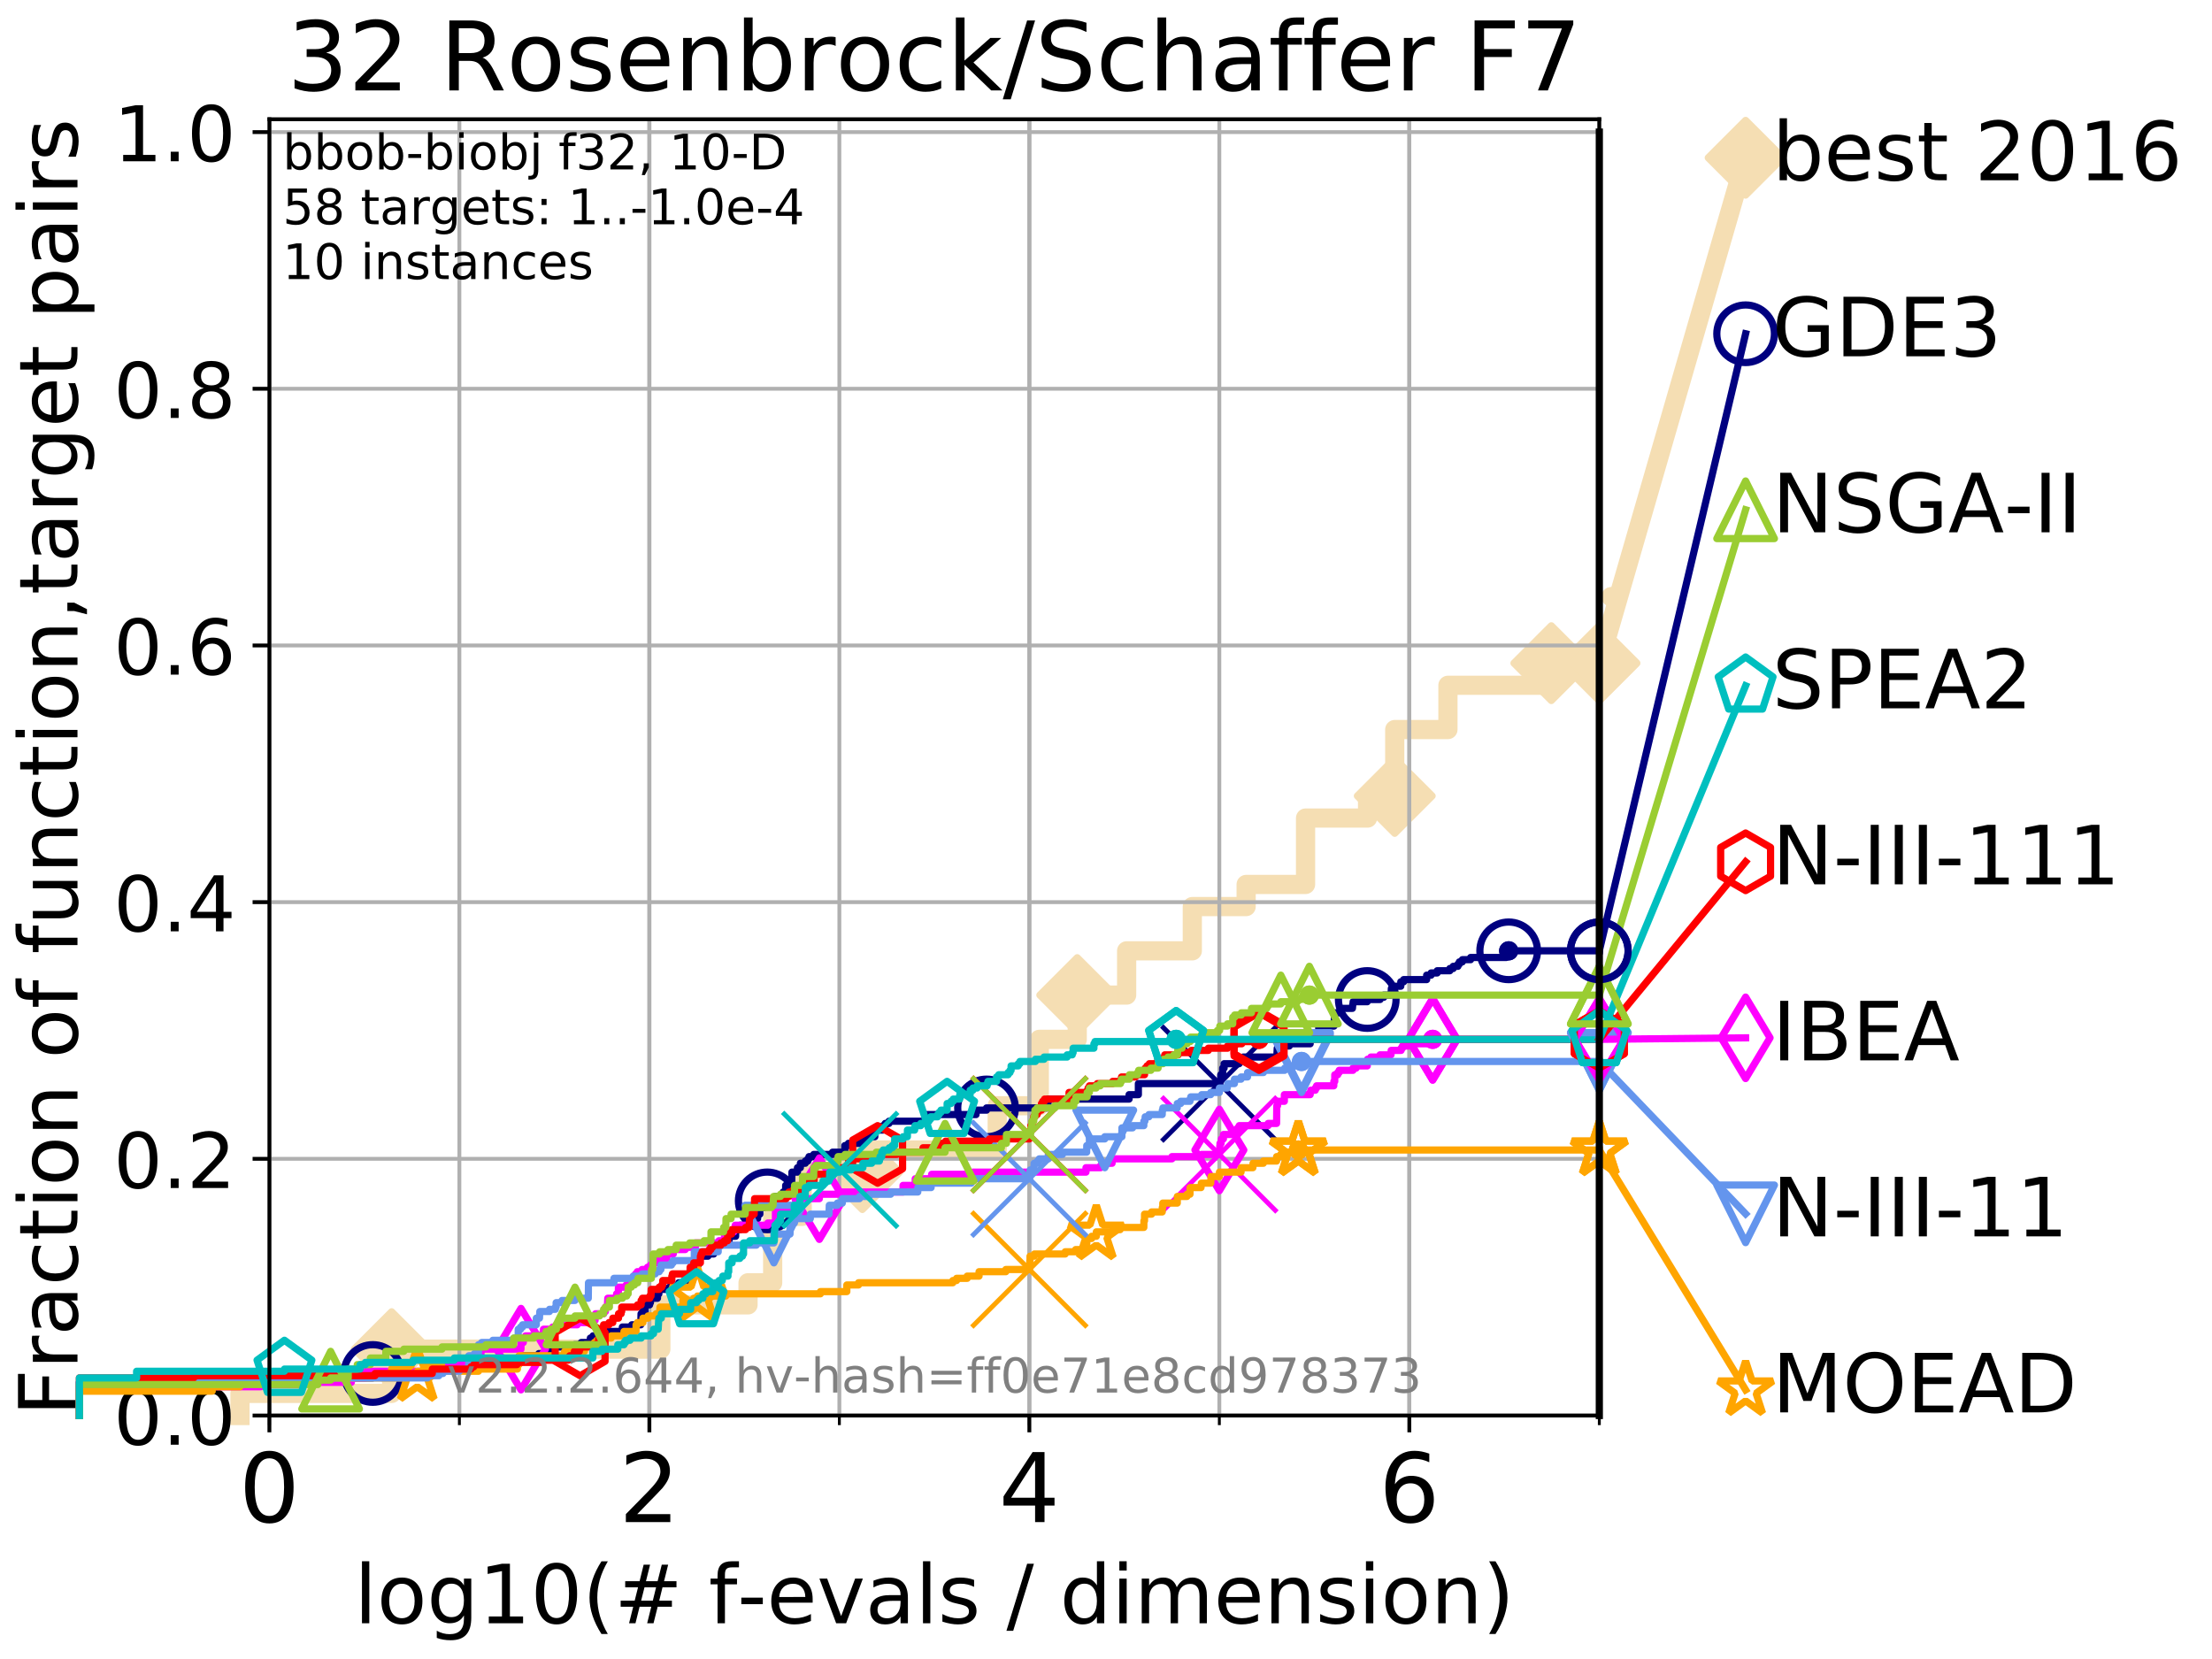<?xml version="1.0" encoding="utf-8" standalone="no"?>
<!DOCTYPE svg PUBLIC "-//W3C//DTD SVG 1.1//EN"
  "http://www.w3.org/Graphics/SVG/1.1/DTD/svg11.dtd">
<!-- Created with matplotlib (http://matplotlib.org/) -->
<svg height="345.6pt" version="1.1" viewBox="0 0 460.8 345.6" width="460.8pt" xmlns="http://www.w3.org/2000/svg" xmlns:xlink="http://www.w3.org/1999/xlink">
 <defs>
  <style type="text/css">
*{stroke-linecap:butt;stroke-linejoin:round;}
  </style>
 </defs>
 <g id="figure_1">
  <g id="patch_1">
   <path d="M 0 345.6 
L 460.8 345.6 
L 460.8 0 
L 0 0 
z
" style="fill:#ffffff;"/>
  </g>
  <g id="axes_1">
   <g id="patch_2">
    <path d="M 56.12 294.88 
L 333.168 294.88 
L 333.168 24.84 
L 56.12 24.84 
z
" style="fill:#ffffff;"/>
   </g>
   <g id="line2d_1">
    <path d="M 49.989 294.88 
L 49.989 290.27 
L 81.587 290.27 
L 81.587 281.051 
L 137.664 281.051 
L 137.664 271.831 
L 155.83 271.831 
L 155.83 267.221 
L 160.961 267.221 
L 160.961 253.392 
L 167.108 253.392 
L 167.108 244.173 
L 179.64 244.173 
L 179.64 239.563 
L 207.739 239.563 
L 207.739 230.343 
L 216.503 230.343 
L 216.503 216.514 
L 224.408 216.514 
L 224.408 207.294 
L 234.699 207.294 
L 234.699 198.075 
L 248.38 198.075 
L 248.38 188.855 
L 259.594 188.855 
L 259.594 184.246 
L 271.971 184.246 
L 271.971 170.416 
L 284.888 170.416 
L 284.888 165.807 
L 290.551 165.807 
L 290.551 151.977 
L 301.632 151.977 
L 301.632 142.758 
L 323.173 142.758 
L 323.173 138.148 
L 333.168 138.148 
" style="fill:none;stroke:#f5deb3;stroke-linecap:square;stroke-width:4;"/>
   </g>
   <g id="line2d_2">
    <defs>
     <path d="M -0 7.778 
L 7.778 0 
L 0 -7.778 
L -7.778 -0 
z
" id="mcafd2d337d" style="stroke:#f5deb3;stroke-linejoin:miter;stroke-width:1.5;"/>
    </defs>
    <g>
     <use style="fill:#f5deb3;stroke:#f5deb3;stroke-linejoin:miter;stroke-width:1.5;" x="81.587" xlink:href="#mcafd2d337d" y="281.051"/>
     <use style="fill:#f5deb3;stroke:#f5deb3;stroke-linejoin:miter;stroke-width:1.5;" x="179.64" xlink:href="#mcafd2d337d" y="244.173"/>
     <use style="fill:#f5deb3;stroke:#f5deb3;stroke-linejoin:miter;stroke-width:1.5;" x="224.408" xlink:href="#mcafd2d337d" y="207.294"/>
     <use style="fill:#f5deb3;stroke:#f5deb3;stroke-linejoin:miter;stroke-width:1.5;" x="290.551" xlink:href="#mcafd2d337d" y="165.807"/>
     <use style="fill:#f5deb3;stroke:#f5deb3;stroke-linejoin:miter;stroke-width:1.5;" x="323.173" xlink:href="#mcafd2d337d" y="138.148"/>
     <use style="fill:#f5deb3;stroke:#f5deb3;stroke-linejoin:miter;stroke-width:1.5;" x="333.168" xlink:href="#mcafd2d337d" y="138.148"/>
    </g>
   </g>
   <g id="line2d_3">
    <path style="fill:none;stroke:#f5deb3;stroke-linecap:square;stroke-width:4;"/>
    <g/>
   </g>
   <g id="line2d_4">
    <path d="M 333.168 138.148 
L 363.643 32.861 
" style="fill:none;stroke:#f5deb3;stroke-linecap:square;stroke-width:4;"/>
    <g>
     <use style="fill:#f5deb3;stroke:#f5deb3;stroke-linejoin:miter;stroke-width:1.5;" x="333.168" xlink:href="#mcafd2d337d" y="138.148"/>
     <use style="fill:#f5deb3;stroke:#f5deb3;stroke-linejoin:miter;stroke-width:1.5;" x="363.643" xlink:href="#mcafd2d337d" y="32.861"/>
    </g>
   </g>
   <g id="matplotlib.axis_1">
    <g id="xtick_1">
     <g id="line2d_5">
      <path clip-path="url(#pbf3a41edc3)" d="M 56.12 294.88 
L 56.12 24.84 
" style="fill:none;stroke:#b0b0b0;stroke-linecap:square;stroke-width:0.8;"/>
     </g>
     <g id="line2d_6">
      <defs>
       <path d="M 0 0 
L 0 3.5 
" id="mf312afe8f0" style="stroke:#000000;stroke-width:0.8;"/>
      </defs>
      <g>
       <use style="stroke:#000000;stroke-width:0.8;" x="56.12" xlink:href="#mf312afe8f0" y="294.88"/>
      </g>
     </g>
     <g id="text_1">
      <!-- 0 -->
      <defs>
       <path d="M 31.781 66.406 
Q 24.172 66.406 20.328 58.906 
Q 16.5 51.422 16.5 36.375 
Q 16.5 21.391 20.328 13.891 
Q 24.172 6.391 31.781 6.391 
Q 39.453 6.391 43.281 13.891 
Q 47.125 21.391 47.125 36.375 
Q 47.125 51.422 43.281 58.906 
Q 39.453 66.406 31.781 66.406 
z
M 31.781 74.219 
Q 44.047 74.219 50.516 64.516 
Q 56.984 54.828 56.984 36.375 
Q 56.984 17.969 50.516 8.266 
Q 44.047 -1.422 31.781 -1.422 
Q 19.531 -1.422 13.062 8.266 
Q 6.594 17.969 6.594 36.375 
Q 6.594 54.828 13.062 64.516 
Q 19.531 74.219 31.781 74.219 
z
" id="DejaVuSans-30"/>
      </defs>
      <g transform="translate(49.758 317.077)scale(0.2 -0.2)">
       <use xlink:href="#DejaVuSans-30"/>
      </g>
     </g>
    </g>
    <g id="xtick_2">
     <g id="line2d_7">
      <path clip-path="url(#pbf3a41edc3)" d="M 135.277 294.88 
L 135.277 24.84 
" style="fill:none;stroke:#b0b0b0;stroke-linecap:square;stroke-width:0.8;"/>
     </g>
     <g id="line2d_8">
      <g>
       <use style="stroke:#000000;stroke-width:0.8;" x="135.277" xlink:href="#mf312afe8f0" y="294.88"/>
      </g>
     </g>
     <g id="text_2">
      <!-- 2 -->
      <defs>
       <path d="M 19.188 8.297 
L 53.609 8.297 
L 53.609 0 
L 7.328 0 
L 7.328 8.297 
Q 12.938 14.109 22.625 23.891 
Q 32.328 33.688 34.812 36.531 
Q 39.547 41.844 41.422 45.531 
Q 43.312 49.219 43.312 52.781 
Q 43.312 58.594 39.234 62.25 
Q 35.156 65.922 28.609 65.922 
Q 23.969 65.922 18.812 64.312 
Q 13.672 62.703 7.812 59.422 
L 7.812 69.391 
Q 13.766 71.781 18.938 73 
Q 24.125 74.219 28.422 74.219 
Q 39.75 74.219 46.484 68.547 
Q 53.219 62.891 53.219 53.422 
Q 53.219 48.922 51.531 44.891 
Q 49.859 40.875 45.406 35.406 
Q 44.188 33.984 37.641 27.219 
Q 31.109 20.453 19.188 8.297 
z
" id="DejaVuSans-32"/>
      </defs>
      <g transform="translate(128.914 317.077)scale(0.2 -0.2)">
       <use xlink:href="#DejaVuSans-32"/>
      </g>
     </g>
    </g>
    <g id="xtick_3">
     <g id="line2d_9">
      <path clip-path="url(#pbf3a41edc3)" d="M 214.433 294.88 
L 214.433 24.84 
" style="fill:none;stroke:#b0b0b0;stroke-linecap:square;stroke-width:0.8;"/>
     </g>
     <g id="line2d_10">
      <g>
       <use style="stroke:#000000;stroke-width:0.8;" x="214.433" xlink:href="#mf312afe8f0" y="294.88"/>
      </g>
     </g>
     <g id="text_3">
      <!-- 4 -->
      <defs>
       <path d="M 37.797 64.312 
L 12.891 25.391 
L 37.797 25.391 
z
M 35.203 72.906 
L 47.609 72.906 
L 47.609 25.391 
L 58.016 25.391 
L 58.016 17.188 
L 47.609 17.188 
L 47.609 0 
L 37.797 0 
L 37.797 17.188 
L 4.891 17.188 
L 4.891 26.703 
z
" id="DejaVuSans-34"/>
      </defs>
      <g transform="translate(208.071 317.077)scale(0.2 -0.2)">
       <use xlink:href="#DejaVuSans-34"/>
      </g>
     </g>
    </g>
    <g id="xtick_4">
     <g id="line2d_11">
      <path clip-path="url(#pbf3a41edc3)" d="M 293.59 294.88 
L 293.59 24.84 
" style="fill:none;stroke:#b0b0b0;stroke-linecap:square;stroke-width:0.8;"/>
     </g>
     <g id="line2d_12">
      <g>
       <use style="stroke:#000000;stroke-width:0.8;" x="293.59" xlink:href="#mf312afe8f0" y="294.88"/>
      </g>
     </g>
     <g id="text_4">
      <!-- 6 -->
      <defs>
       <path d="M 33.016 40.375 
Q 26.375 40.375 22.484 35.828 
Q 18.609 31.297 18.609 23.391 
Q 18.609 15.531 22.484 10.953 
Q 26.375 6.391 33.016 6.391 
Q 39.656 6.391 43.531 10.953 
Q 47.406 15.531 47.406 23.391 
Q 47.406 31.297 43.531 35.828 
Q 39.656 40.375 33.016 40.375 
z
M 52.594 71.297 
L 52.594 62.312 
Q 48.875 64.062 45.094 64.984 
Q 41.312 65.922 37.594 65.922 
Q 27.828 65.922 22.672 59.328 
Q 17.531 52.734 16.797 39.406 
Q 19.672 43.656 24.016 45.922 
Q 28.375 48.188 33.594 48.188 
Q 44.578 48.188 50.953 41.516 
Q 57.328 34.859 57.328 23.391 
Q 57.328 12.156 50.688 5.359 
Q 44.047 -1.422 33.016 -1.422 
Q 20.359 -1.422 13.672 8.266 
Q 6.984 17.969 6.984 36.375 
Q 6.984 53.656 15.188 63.938 
Q 23.391 74.219 37.203 74.219 
Q 40.922 74.219 44.703 73.484 
Q 48.484 72.75 52.594 71.297 
z
" id="DejaVuSans-36"/>
      </defs>
      <g transform="translate(287.227 317.077)scale(0.2 -0.2)">
       <use xlink:href="#DejaVuSans-36"/>
      </g>
     </g>
    </g>
    <g id="xtick_5">
     <g id="line2d_13">
      <path clip-path="url(#pbf3a41edc3)" d="M 56.12 294.88 
L 56.12 24.84 
" style="fill:none;stroke:#b0b0b0;stroke-linecap:square;stroke-width:0.8;"/>
     </g>
     <g id="line2d_14">
      <defs>
       <path d="M 0 0 
L 0 2 
" id="m8f155b2086" style="stroke:#000000;stroke-width:0.6;"/>
      </defs>
      <g>
       <use style="stroke:#000000;stroke-width:0.6;" x="56.12" xlink:href="#m8f155b2086" y="294.88"/>
      </g>
     </g>
    </g>
    <g id="xtick_6">
     <g id="line2d_15">
      <path clip-path="url(#pbf3a41edc3)" d="M 95.698 294.88 
L 95.698 24.84 
" style="fill:none;stroke:#b0b0b0;stroke-linecap:square;stroke-width:0.8;"/>
     </g>
     <g id="line2d_16">
      <g>
       <use style="stroke:#000000;stroke-width:0.6;" x="95.698" xlink:href="#m8f155b2086" y="294.88"/>
      </g>
     </g>
    </g>
    <g id="xtick_7">
     <g id="line2d_17">
      <path clip-path="url(#pbf3a41edc3)" d="M 135.277 294.88 
L 135.277 24.84 
" style="fill:none;stroke:#b0b0b0;stroke-linecap:square;stroke-width:0.8;"/>
     </g>
     <g id="line2d_18">
      <g>
       <use style="stroke:#000000;stroke-width:0.6;" x="135.277" xlink:href="#m8f155b2086" y="294.88"/>
      </g>
     </g>
    </g>
    <g id="xtick_8">
     <g id="line2d_19">
      <path clip-path="url(#pbf3a41edc3)" d="M 174.855 294.88 
L 174.855 24.84 
" style="fill:none;stroke:#b0b0b0;stroke-linecap:square;stroke-width:0.8;"/>
     </g>
     <g id="line2d_20">
      <g>
       <use style="stroke:#000000;stroke-width:0.6;" x="174.855" xlink:href="#m8f155b2086" y="294.88"/>
      </g>
     </g>
    </g>
    <g id="xtick_9">
     <g id="line2d_21">
      <path clip-path="url(#pbf3a41edc3)" d="M 214.433 294.88 
L 214.433 24.84 
" style="fill:none;stroke:#b0b0b0;stroke-linecap:square;stroke-width:0.8;"/>
     </g>
     <g id="line2d_22">
      <g>
       <use style="stroke:#000000;stroke-width:0.6;" x="214.433" xlink:href="#m8f155b2086" y="294.88"/>
      </g>
     </g>
    </g>
    <g id="xtick_10">
     <g id="line2d_23">
      <path clip-path="url(#pbf3a41edc3)" d="M 254.011 294.88 
L 254.011 24.84 
" style="fill:none;stroke:#b0b0b0;stroke-linecap:square;stroke-width:0.8;"/>
     </g>
     <g id="line2d_24">
      <g>
       <use style="stroke:#000000;stroke-width:0.6;" x="254.011" xlink:href="#m8f155b2086" y="294.88"/>
      </g>
     </g>
    </g>
    <g id="xtick_11">
     <g id="line2d_25">
      <path clip-path="url(#pbf3a41edc3)" d="M 293.59 294.88 
L 293.59 24.84 
" style="fill:none;stroke:#b0b0b0;stroke-linecap:square;stroke-width:0.8;"/>
     </g>
     <g id="line2d_26">
      <g>
       <use style="stroke:#000000;stroke-width:0.6;" x="293.59" xlink:href="#m8f155b2086" y="294.88"/>
      </g>
     </g>
    </g>
    <g id="xtick_12">
     <g id="line2d_27">
      <path clip-path="url(#pbf3a41edc3)" d="M 333.168 294.88 
L 333.168 24.84 
" style="fill:none;stroke:#b0b0b0;stroke-linecap:square;stroke-width:0.8;"/>
     </g>
     <g id="line2d_28">
      <g>
       <use style="stroke:#000000;stroke-width:0.6;" x="333.168" xlink:href="#m8f155b2086" y="294.88"/>
      </g>
     </g>
    </g>
    <g id="text_5">
     <!-- log10(# f-evals / dimension) -->
     <defs>
      <path d="M 9.422 75.984 
L 18.406 75.984 
L 18.406 0 
L 9.422 0 
z
" id="DejaVuSans-6c"/>
      <path d="M 30.609 48.391 
Q 23.391 48.391 19.188 42.75 
Q 14.984 37.109 14.984 27.297 
Q 14.984 17.484 19.156 11.844 
Q 23.344 6.203 30.609 6.203 
Q 37.797 6.203 41.984 11.859 
Q 46.188 17.531 46.188 27.297 
Q 46.188 37.016 41.984 42.703 
Q 37.797 48.391 30.609 48.391 
z
M 30.609 56 
Q 42.328 56 49.016 48.375 
Q 55.719 40.766 55.719 27.297 
Q 55.719 13.875 49.016 6.219 
Q 42.328 -1.422 30.609 -1.422 
Q 18.844 -1.422 12.172 6.219 
Q 5.516 13.875 5.516 27.297 
Q 5.516 40.766 12.172 48.375 
Q 18.844 56 30.609 56 
z
" id="DejaVuSans-6f"/>
      <path d="M 45.406 27.984 
Q 45.406 37.75 41.375 43.109 
Q 37.359 48.484 30.078 48.484 
Q 22.859 48.484 18.828 43.109 
Q 14.797 37.75 14.797 27.984 
Q 14.797 18.266 18.828 12.891 
Q 22.859 7.516 30.078 7.516 
Q 37.359 7.516 41.375 12.891 
Q 45.406 18.266 45.406 27.984 
z
M 54.391 6.781 
Q 54.391 -7.172 48.188 -13.984 
Q 42 -20.797 29.203 -20.797 
Q 24.469 -20.797 20.266 -20.094 
Q 16.062 -19.391 12.109 -17.922 
L 12.109 -9.188 
Q 16.062 -11.328 19.922 -12.344 
Q 23.781 -13.375 27.781 -13.375 
Q 36.625 -13.375 41.016 -8.766 
Q 45.406 -4.156 45.406 5.172 
L 45.406 9.625 
Q 42.625 4.781 38.281 2.391 
Q 33.938 0 27.875 0 
Q 17.828 0 11.672 7.656 
Q 5.516 15.328 5.516 27.984 
Q 5.516 40.672 11.672 48.328 
Q 17.828 56 27.875 56 
Q 33.938 56 38.281 53.609 
Q 42.625 51.219 45.406 46.391 
L 45.406 54.688 
L 54.391 54.688 
z
" id="DejaVuSans-67"/>
      <path d="M 12.406 8.297 
L 28.516 8.297 
L 28.516 63.922 
L 10.984 60.406 
L 10.984 69.391 
L 28.422 72.906 
L 38.281 72.906 
L 38.281 8.297 
L 54.391 8.297 
L 54.391 0 
L 12.406 0 
z
" id="DejaVuSans-31"/>
      <path d="M 31 75.875 
Q 24.469 64.656 21.281 53.656 
Q 18.109 42.672 18.109 31.391 
Q 18.109 20.125 21.312 9.062 
Q 24.516 -2 31 -13.188 
L 23.188 -13.188 
Q 15.875 -1.703 12.234 9.375 
Q 8.594 20.453 8.594 31.391 
Q 8.594 42.281 12.203 53.312 
Q 15.828 64.359 23.188 75.875 
z
" id="DejaVuSans-28"/>
      <path d="M 51.125 44 
L 36.922 44 
L 32.812 27.688 
L 47.125 27.688 
z
M 43.797 71.781 
L 38.719 51.516 
L 52.984 51.516 
L 58.109 71.781 
L 65.922 71.781 
L 60.891 51.516 
L 76.125 51.516 
L 76.125 44 
L 58.984 44 
L 54.984 27.688 
L 70.516 27.688 
L 70.516 20.219 
L 53.078 20.219 
L 48 0 
L 40.188 0 
L 45.219 20.219 
L 30.906 20.219 
L 25.875 0 
L 18.016 0 
L 23.094 20.219 
L 7.719 20.219 
L 7.719 27.688 
L 24.906 27.688 
L 29 44 
L 13.281 44 
L 13.281 51.516 
L 30.906 51.516 
L 35.891 71.781 
z
" id="DejaVuSans-23"/>
      <path id="DejaVuSans-20"/>
      <path d="M 37.109 75.984 
L 37.109 68.5 
L 28.516 68.5 
Q 23.688 68.5 21.797 66.547 
Q 19.922 64.594 19.922 59.516 
L 19.922 54.688 
L 34.719 54.688 
L 34.719 47.703 
L 19.922 47.703 
L 19.922 0 
L 10.891 0 
L 10.891 47.703 
L 2.297 47.703 
L 2.297 54.688 
L 10.891 54.688 
L 10.891 58.5 
Q 10.891 67.625 15.141 71.797 
Q 19.391 75.984 28.609 75.984 
z
" id="DejaVuSans-66"/>
      <path d="M 4.891 31.391 
L 31.203 31.391 
L 31.203 23.391 
L 4.891 23.391 
z
" id="DejaVuSans-2d"/>
      <path d="M 56.203 29.594 
L 56.203 25.203 
L 14.891 25.203 
Q 15.484 15.922 20.484 11.062 
Q 25.484 6.203 34.422 6.203 
Q 39.594 6.203 44.453 7.469 
Q 49.312 8.734 54.109 11.281 
L 54.109 2.781 
Q 49.266 0.734 44.188 -0.344 
Q 39.109 -1.422 33.891 -1.422 
Q 20.797 -1.422 13.156 6.188 
Q 5.516 13.812 5.516 26.812 
Q 5.516 40.234 12.766 48.109 
Q 20.016 56 32.328 56 
Q 43.359 56 49.781 48.891 
Q 56.203 41.797 56.203 29.594 
z
M 47.219 32.234 
Q 47.125 39.594 43.094 43.984 
Q 39.062 48.391 32.422 48.391 
Q 24.906 48.391 20.391 44.141 
Q 15.875 39.891 15.188 32.172 
z
" id="DejaVuSans-65"/>
      <path d="M 2.984 54.688 
L 12.5 54.688 
L 29.594 8.797 
L 46.688 54.688 
L 56.203 54.688 
L 35.688 0 
L 23.484 0 
z
" id="DejaVuSans-76"/>
      <path d="M 34.281 27.484 
Q 23.391 27.484 19.188 25 
Q 14.984 22.516 14.984 16.5 
Q 14.984 11.719 18.141 8.906 
Q 21.297 6.109 26.703 6.109 
Q 34.188 6.109 38.703 11.406 
Q 43.219 16.703 43.219 25.484 
L 43.219 27.484 
z
M 52.203 31.203 
L 52.203 0 
L 43.219 0 
L 43.219 8.297 
Q 40.141 3.328 35.547 0.953 
Q 30.953 -1.422 24.312 -1.422 
Q 15.922 -1.422 10.953 3.297 
Q 6 8.016 6 15.922 
Q 6 25.141 12.172 29.828 
Q 18.359 34.516 30.609 34.516 
L 43.219 34.516 
L 43.219 35.406 
Q 43.219 41.609 39.141 45 
Q 35.062 48.391 27.688 48.391 
Q 23 48.391 18.547 47.266 
Q 14.109 46.141 10.016 43.891 
L 10.016 52.203 
Q 14.938 54.109 19.578 55.047 
Q 24.219 56 28.609 56 
Q 40.484 56 46.344 49.844 
Q 52.203 43.703 52.203 31.203 
z
" id="DejaVuSans-61"/>
      <path d="M 44.281 53.078 
L 44.281 44.578 
Q 40.484 46.531 36.375 47.5 
Q 32.281 48.484 27.875 48.484 
Q 21.188 48.484 17.844 46.438 
Q 14.5 44.391 14.5 40.281 
Q 14.5 37.156 16.891 35.375 
Q 19.281 33.594 26.516 31.984 
L 29.594 31.297 
Q 39.156 29.25 43.188 25.516 
Q 47.219 21.781 47.219 15.094 
Q 47.219 7.469 41.188 3.016 
Q 35.156 -1.422 24.609 -1.422 
Q 20.219 -1.422 15.453 -0.562 
Q 10.688 0.297 5.422 2 
L 5.422 11.281 
Q 10.406 8.688 15.234 7.391 
Q 20.062 6.109 24.812 6.109 
Q 31.156 6.109 34.562 8.281 
Q 37.984 10.453 37.984 14.406 
Q 37.984 18.062 35.516 20.016 
Q 33.062 21.969 24.703 23.781 
L 21.578 24.516 
Q 13.234 26.266 9.516 29.906 
Q 5.812 33.547 5.812 39.891 
Q 5.812 47.609 11.281 51.797 
Q 16.75 56 26.812 56 
Q 31.781 56 36.172 55.266 
Q 40.578 54.547 44.281 53.078 
z
" id="DejaVuSans-73"/>
      <path d="M 25.391 72.906 
L 33.688 72.906 
L 8.297 -9.281 
L 0 -9.281 
z
" id="DejaVuSans-2f"/>
      <path d="M 45.406 46.391 
L 45.406 75.984 
L 54.391 75.984 
L 54.391 0 
L 45.406 0 
L 45.406 8.203 
Q 42.578 3.328 38.25 0.953 
Q 33.938 -1.422 27.875 -1.422 
Q 17.969 -1.422 11.734 6.484 
Q 5.516 14.406 5.516 27.297 
Q 5.516 40.188 11.734 48.094 
Q 17.969 56 27.875 56 
Q 33.938 56 38.25 53.625 
Q 42.578 51.266 45.406 46.391 
z
M 14.797 27.297 
Q 14.797 17.391 18.875 11.75 
Q 22.953 6.109 30.078 6.109 
Q 37.203 6.109 41.297 11.75 
Q 45.406 17.391 45.406 27.297 
Q 45.406 37.203 41.297 42.844 
Q 37.203 48.484 30.078 48.484 
Q 22.953 48.484 18.875 42.844 
Q 14.797 37.203 14.797 27.297 
z
" id="DejaVuSans-64"/>
      <path d="M 9.422 54.688 
L 18.406 54.688 
L 18.406 0 
L 9.422 0 
z
M 9.422 75.984 
L 18.406 75.984 
L 18.406 64.594 
L 9.422 64.594 
z
" id="DejaVuSans-69"/>
      <path d="M 52 44.188 
Q 55.375 50.25 60.062 53.125 
Q 64.75 56 71.094 56 
Q 79.641 56 84.281 50.016 
Q 88.922 44.047 88.922 33.016 
L 88.922 0 
L 79.891 0 
L 79.891 32.719 
Q 79.891 40.578 77.094 44.375 
Q 74.312 48.188 68.609 48.188 
Q 61.625 48.188 57.562 43.547 
Q 53.516 38.922 53.516 30.906 
L 53.516 0 
L 44.484 0 
L 44.484 32.719 
Q 44.484 40.625 41.703 44.406 
Q 38.922 48.188 33.109 48.188 
Q 26.219 48.188 22.156 43.531 
Q 18.109 38.875 18.109 30.906 
L 18.109 0 
L 9.078 0 
L 9.078 54.688 
L 18.109 54.688 
L 18.109 46.188 
Q 21.188 51.219 25.484 53.609 
Q 29.781 56 35.688 56 
Q 41.656 56 45.828 52.969 
Q 50 49.953 52 44.188 
z
" id="DejaVuSans-6d"/>
      <path d="M 54.891 33.016 
L 54.891 0 
L 45.906 0 
L 45.906 32.719 
Q 45.906 40.484 42.875 44.328 
Q 39.844 48.188 33.797 48.188 
Q 26.516 48.188 22.312 43.547 
Q 18.109 38.922 18.109 30.906 
L 18.109 0 
L 9.078 0 
L 9.078 54.688 
L 18.109 54.688 
L 18.109 46.188 
Q 21.344 51.125 25.703 53.562 
Q 30.078 56 35.797 56 
Q 45.219 56 50.047 50.172 
Q 54.891 44.344 54.891 33.016 
z
" id="DejaVuSans-6e"/>
      <path d="M 8.016 75.875 
L 15.828 75.875 
Q 23.141 64.359 26.781 53.312 
Q 30.422 42.281 30.422 31.391 
Q 30.422 20.453 26.781 9.375 
Q 23.141 -1.703 15.828 -13.188 
L 8.016 -13.188 
Q 14.5 -2 17.703 9.062 
Q 20.906 20.125 20.906 31.391 
Q 20.906 42.672 17.703 53.656 
Q 14.5 64.656 8.016 75.875 
z
" id="DejaVuSans-29"/>
     </defs>
     <g transform="translate(73.803 338.154)scale(0.17 -0.17)">
      <use xlink:href="#DejaVuSans-6c"/>
      <use x="27.783" xlink:href="#DejaVuSans-6f"/>
      <use x="88.965" xlink:href="#DejaVuSans-67"/>
      <use x="152.441" xlink:href="#DejaVuSans-31"/>
      <use x="216.064" xlink:href="#DejaVuSans-30"/>
      <use x="279.688" xlink:href="#DejaVuSans-28"/>
      <use x="318.701" xlink:href="#DejaVuSans-23"/>
      <use x="402.49" xlink:href="#DejaVuSans-20"/>
      <use x="434.277" xlink:href="#DejaVuSans-66"/>
      <use x="469.404" xlink:href="#DejaVuSans-2d"/>
      <use x="505.488" xlink:href="#DejaVuSans-65"/>
      <use x="567.012" xlink:href="#DejaVuSans-76"/>
      <use x="626.191" xlink:href="#DejaVuSans-61"/>
      <use x="687.471" xlink:href="#DejaVuSans-6c"/>
      <use x="715.254" xlink:href="#DejaVuSans-73"/>
      <use x="767.354" xlink:href="#DejaVuSans-20"/>
      <use x="799.141" xlink:href="#DejaVuSans-2f"/>
      <use x="832.832" xlink:href="#DejaVuSans-20"/>
      <use x="864.619" xlink:href="#DejaVuSans-64"/>
      <use x="928.096" xlink:href="#DejaVuSans-69"/>
      <use x="955.879" xlink:href="#DejaVuSans-6d"/>
      <use x="1053.291" xlink:href="#DejaVuSans-65"/>
      <use x="1114.814" xlink:href="#DejaVuSans-6e"/>
      <use x="1178.193" xlink:href="#DejaVuSans-73"/>
      <use x="1230.293" xlink:href="#DejaVuSans-69"/>
      <use x="1258.076" xlink:href="#DejaVuSans-6f"/>
      <use x="1319.258" xlink:href="#DejaVuSans-6e"/>
      <use x="1382.637" xlink:href="#DejaVuSans-29"/>
     </g>
    </g>
   </g>
   <g id="matplotlib.axis_2">
    <g id="ytick_1">
     <g id="line2d_29">
      <path clip-path="url(#pbf3a41edc3)" d="M 56.12 294.88 
L 333.168 294.88 
" style="fill:none;stroke:#b0b0b0;stroke-linecap:square;stroke-width:0.8;"/>
     </g>
     <g id="line2d_30">
      <defs>
       <path d="M 0 0 
L -3.5 0 
" id="mbba9e5096e" style="stroke:#000000;stroke-width:0.8;"/>
      </defs>
      <g>
       <use style="stroke:#000000;stroke-width:0.8;" x="56.12" xlink:href="#mbba9e5096e" y="294.88"/>
      </g>
     </g>
     <g id="text_6">
      <!-- 0.0 -->
      <defs>
       <path d="M 10.688 12.406 
L 21 12.406 
L 21 0 
L 10.688 0 
z
" id="DejaVuSans-2e"/>
      </defs>
      <g transform="translate(23.675 300.959)scale(0.16 -0.16)">
       <use xlink:href="#DejaVuSans-30"/>
       <use x="63.623" xlink:href="#DejaVuSans-2e"/>
       <use x="95.41" xlink:href="#DejaVuSans-30"/>
      </g>
     </g>
    </g>
    <g id="ytick_2">
     <g id="line2d_31">
      <path clip-path="url(#pbf3a41edc3)" d="M 56.12 241.407 
L 333.168 241.407 
" style="fill:none;stroke:#b0b0b0;stroke-linecap:square;stroke-width:0.8;"/>
     </g>
     <g id="line2d_32">
      <g>
       <use style="stroke:#000000;stroke-width:0.8;" x="56.12" xlink:href="#mbba9e5096e" y="241.407"/>
      </g>
     </g>
     <g id="text_7">
      <!-- 0.2 -->
      <g transform="translate(23.675 247.485)scale(0.16 -0.16)">
       <use xlink:href="#DejaVuSans-30"/>
       <use x="63.623" xlink:href="#DejaVuSans-2e"/>
       <use x="95.41" xlink:href="#DejaVuSans-32"/>
      </g>
     </g>
    </g>
    <g id="ytick_3">
     <g id="line2d_33">
      <path clip-path="url(#pbf3a41edc3)" d="M 56.12 187.933 
L 333.168 187.933 
" style="fill:none;stroke:#b0b0b0;stroke-linecap:square;stroke-width:0.8;"/>
     </g>
     <g id="line2d_34">
      <g>
       <use style="stroke:#000000;stroke-width:0.8;" x="56.12" xlink:href="#mbba9e5096e" y="187.933"/>
      </g>
     </g>
     <g id="text_8">
      <!-- 0.4 -->
      <g transform="translate(23.675 194.012)scale(0.16 -0.16)">
       <use xlink:href="#DejaVuSans-30"/>
       <use x="63.623" xlink:href="#DejaVuSans-2e"/>
       <use x="95.41" xlink:href="#DejaVuSans-34"/>
      </g>
     </g>
    </g>
    <g id="ytick_4">
     <g id="line2d_35">
      <path clip-path="url(#pbf3a41edc3)" d="M 56.12 134.46 
L 333.168 134.46 
" style="fill:none;stroke:#b0b0b0;stroke-linecap:square;stroke-width:0.8;"/>
     </g>
     <g id="line2d_36">
      <g>
       <use style="stroke:#000000;stroke-width:0.8;" x="56.12" xlink:href="#mbba9e5096e" y="134.46"/>
      </g>
     </g>
     <g id="text_9">
      <!-- 0.6 -->
      <g transform="translate(23.675 140.539)scale(0.16 -0.16)">
       <use xlink:href="#DejaVuSans-30"/>
       <use x="63.623" xlink:href="#DejaVuSans-2e"/>
       <use x="95.41" xlink:href="#DejaVuSans-36"/>
      </g>
     </g>
    </g>
    <g id="ytick_5">
     <g id="line2d_37">
      <path clip-path="url(#pbf3a41edc3)" d="M 56.12 80.987 
L 333.168 80.987 
" style="fill:none;stroke:#b0b0b0;stroke-linecap:square;stroke-width:0.8;"/>
     </g>
     <g id="line2d_38">
      <g>
       <use style="stroke:#000000;stroke-width:0.8;" x="56.12" xlink:href="#mbba9e5096e" y="80.987"/>
      </g>
     </g>
     <g id="text_10">
      <!-- 0.8 -->
      <defs>
       <path d="M 31.781 34.625 
Q 24.75 34.625 20.719 30.859 
Q 16.703 27.094 16.703 20.516 
Q 16.703 13.922 20.719 10.156 
Q 24.75 6.391 31.781 6.391 
Q 38.812 6.391 42.859 10.172 
Q 46.922 13.969 46.922 20.516 
Q 46.922 27.094 42.891 30.859 
Q 38.875 34.625 31.781 34.625 
z
M 21.922 38.812 
Q 15.578 40.375 12.031 44.719 
Q 8.5 49.078 8.5 55.328 
Q 8.5 64.062 14.719 69.141 
Q 20.953 74.219 31.781 74.219 
Q 42.672 74.219 48.875 69.141 
Q 55.078 64.062 55.078 55.328 
Q 55.078 49.078 51.531 44.719 
Q 48 40.375 41.703 38.812 
Q 48.828 37.156 52.797 32.312 
Q 56.781 27.484 56.781 20.516 
Q 56.781 9.906 50.312 4.234 
Q 43.844 -1.422 31.781 -1.422 
Q 19.734 -1.422 13.25 4.234 
Q 6.781 9.906 6.781 20.516 
Q 6.781 27.484 10.781 32.312 
Q 14.797 37.156 21.922 38.812 
z
M 18.312 54.391 
Q 18.312 48.734 21.844 45.562 
Q 25.391 42.391 31.781 42.391 
Q 38.141 42.391 41.719 45.562 
Q 45.312 48.734 45.312 54.391 
Q 45.312 60.062 41.719 63.234 
Q 38.141 66.406 31.781 66.406 
Q 25.391 66.406 21.844 63.234 
Q 18.312 60.062 18.312 54.391 
z
" id="DejaVuSans-38"/>
      </defs>
      <g transform="translate(23.675 87.066)scale(0.16 -0.16)">
       <use xlink:href="#DejaVuSans-30"/>
       <use x="63.623" xlink:href="#DejaVuSans-2e"/>
       <use x="95.41" xlink:href="#DejaVuSans-38"/>
      </g>
     </g>
    </g>
    <g id="ytick_6">
     <g id="line2d_39">
      <path clip-path="url(#pbf3a41edc3)" d="M 56.12 27.514 
L 333.168 27.514 
" style="fill:none;stroke:#b0b0b0;stroke-linecap:square;stroke-width:0.8;"/>
     </g>
     <g id="line2d_40">
      <g>
       <use style="stroke:#000000;stroke-width:0.8;" x="56.12" xlink:href="#mbba9e5096e" y="27.514"/>
      </g>
     </g>
     <g id="text_11">
      <!-- 1.0 -->
      <g transform="translate(23.675 33.592)scale(0.16 -0.16)">
       <use xlink:href="#DejaVuSans-31"/>
       <use x="63.623" xlink:href="#DejaVuSans-2e"/>
       <use x="95.41" xlink:href="#DejaVuSans-30"/>
      </g>
     </g>
    </g>
    <g id="text_12">
     <!-- Fraction of function,target pairs -->
     <defs>
      <path d="M 9.812 72.906 
L 51.703 72.906 
L 51.703 64.594 
L 19.672 64.594 
L 19.672 43.109 
L 48.578 43.109 
L 48.578 34.812 
L 19.672 34.812 
L 19.672 0 
L 9.812 0 
z
" id="DejaVuSans-46"/>
      <path d="M 41.109 46.297 
Q 39.594 47.172 37.812 47.578 
Q 36.031 48 33.891 48 
Q 26.266 48 22.188 43.047 
Q 18.109 38.094 18.109 28.812 
L 18.109 0 
L 9.078 0 
L 9.078 54.688 
L 18.109 54.688 
L 18.109 46.188 
Q 20.953 51.172 25.484 53.578 
Q 30.031 56 36.531 56 
Q 37.453 56 38.578 55.875 
Q 39.703 55.766 41.062 55.516 
z
" id="DejaVuSans-72"/>
      <path d="M 48.781 52.594 
L 48.781 44.188 
Q 44.969 46.297 41.141 47.344 
Q 37.312 48.391 33.406 48.391 
Q 24.656 48.391 19.812 42.844 
Q 14.984 37.312 14.984 27.297 
Q 14.984 17.281 19.812 11.734 
Q 24.656 6.203 33.406 6.203 
Q 37.312 6.203 41.141 7.25 
Q 44.969 8.297 48.781 10.406 
L 48.781 2.094 
Q 45.016 0.344 40.984 -0.531 
Q 36.969 -1.422 32.422 -1.422 
Q 20.062 -1.422 12.781 6.344 
Q 5.516 14.109 5.516 27.297 
Q 5.516 40.672 12.859 48.328 
Q 20.219 56 33.016 56 
Q 37.156 56 41.109 55.141 
Q 45.062 54.297 48.781 52.594 
z
" id="DejaVuSans-63"/>
      <path d="M 18.312 70.219 
L 18.312 54.688 
L 36.812 54.688 
L 36.812 47.703 
L 18.312 47.703 
L 18.312 18.016 
Q 18.312 11.328 20.141 9.422 
Q 21.969 7.516 27.594 7.516 
L 36.812 7.516 
L 36.812 0 
L 27.594 0 
Q 17.188 0 13.234 3.875 
Q 9.281 7.766 9.281 18.016 
L 9.281 47.703 
L 2.688 47.703 
L 2.688 54.688 
L 9.281 54.688 
L 9.281 70.219 
z
" id="DejaVuSans-74"/>
      <path d="M 8.5 21.578 
L 8.5 54.688 
L 17.484 54.688 
L 17.484 21.922 
Q 17.484 14.156 20.5 10.266 
Q 23.531 6.391 29.594 6.391 
Q 36.859 6.391 41.078 11.031 
Q 45.312 15.672 45.312 23.688 
L 45.312 54.688 
L 54.297 54.688 
L 54.297 0 
L 45.312 0 
L 45.312 8.406 
Q 42.047 3.422 37.719 1 
Q 33.406 -1.422 27.688 -1.422 
Q 18.266 -1.422 13.375 4.438 
Q 8.5 10.297 8.5 21.578 
z
M 31.109 56 
z
" id="DejaVuSans-75"/>
      <path d="M 11.719 12.406 
L 22.016 12.406 
L 22.016 4 
L 14.016 -11.625 
L 7.719 -11.625 
L 11.719 4 
z
" id="DejaVuSans-2c"/>
      <path d="M 18.109 8.203 
L 18.109 -20.797 
L 9.078 -20.797 
L 9.078 54.688 
L 18.109 54.688 
L 18.109 46.391 
Q 20.953 51.266 25.266 53.625 
Q 29.594 56 35.594 56 
Q 45.562 56 51.781 48.094 
Q 58.016 40.188 58.016 27.297 
Q 58.016 14.406 51.781 6.484 
Q 45.562 -1.422 35.594 -1.422 
Q 29.594 -1.422 25.266 0.953 
Q 20.953 3.328 18.109 8.203 
z
M 48.688 27.297 
Q 48.688 37.203 44.609 42.844 
Q 40.531 48.484 33.406 48.484 
Q 26.266 48.484 22.188 42.844 
Q 18.109 37.203 18.109 27.297 
Q 18.109 17.391 22.188 11.75 
Q 26.266 6.109 33.406 6.109 
Q 40.531 6.109 44.609 11.75 
Q 48.688 17.391 48.688 27.297 
z
" id="DejaVuSans-70"/>
     </defs>
     <g transform="translate(16.14 294.999)rotate(-90)scale(0.17 -0.17)">
      <use xlink:href="#DejaVuSans-46"/>
      <use x="57.41" xlink:href="#DejaVuSans-72"/>
      <use x="98.523" xlink:href="#DejaVuSans-61"/>
      <use x="159.803" xlink:href="#DejaVuSans-63"/>
      <use x="214.783" xlink:href="#DejaVuSans-74"/>
      <use x="253.992" xlink:href="#DejaVuSans-69"/>
      <use x="281.775" xlink:href="#DejaVuSans-6f"/>
      <use x="342.957" xlink:href="#DejaVuSans-6e"/>
      <use x="406.336" xlink:href="#DejaVuSans-20"/>
      <use x="438.123" xlink:href="#DejaVuSans-6f"/>
      <use x="499.305" xlink:href="#DejaVuSans-66"/>
      <use x="534.51" xlink:href="#DejaVuSans-20"/>
      <use x="566.297" xlink:href="#DejaVuSans-66"/>
      <use x="601.502" xlink:href="#DejaVuSans-75"/>
      <use x="664.881" xlink:href="#DejaVuSans-6e"/>
      <use x="728.26" xlink:href="#DejaVuSans-63"/>
      <use x="783.24" xlink:href="#DejaVuSans-74"/>
      <use x="822.449" xlink:href="#DejaVuSans-69"/>
      <use x="850.232" xlink:href="#DejaVuSans-6f"/>
      <use x="911.414" xlink:href="#DejaVuSans-6e"/>
      <use x="974.793" xlink:href="#DejaVuSans-2c"/>
      <use x="1006.58" xlink:href="#DejaVuSans-74"/>
      <use x="1045.789" xlink:href="#DejaVuSans-61"/>
      <use x="1107.068" xlink:href="#DejaVuSans-72"/>
      <use x="1148.166" xlink:href="#DejaVuSans-67"/>
      <use x="1211.643" xlink:href="#DejaVuSans-65"/>
      <use x="1273.166" xlink:href="#DejaVuSans-74"/>
      <use x="1312.375" xlink:href="#DejaVuSans-20"/>
      <use x="1344.162" xlink:href="#DejaVuSans-70"/>
      <use x="1407.639" xlink:href="#DejaVuSans-61"/>
      <use x="1468.918" xlink:href="#DejaVuSans-69"/>
      <use x="1496.701" xlink:href="#DejaVuSans-72"/>
      <use x="1537.814" xlink:href="#DejaVuSans-73"/>
     </g>
    </g>
   </g>
   <g id="line2d_41">
    <defs>
     <path d="M 0 1.5 
C 0.398 1.5 0.779 1.342 1.061 1.061 
C 1.342 0.779 1.5 0.398 1.5 0 
C 1.5 -0.398 1.342 -0.779 1.061 -1.061 
C 0.779 -1.342 0.398 -1.5 0 -1.5 
C -0.398 -1.5 -0.779 -1.342 -1.061 -1.061 
C -1.342 -0.779 -1.5 -0.398 -1.5 0 
C -1.5 0.398 -1.342 0.779 -1.061 1.061 
C -0.779 1.342 -0.398 1.5 0 1.5 
z
" id="mafcce3fd0e" style="stroke:#f5deb3;"/>
    </defs>
    <g>
     <use style="fill:#f5deb3;stroke:#f5deb3;" x="335.61" xlink:href="#mafcce3fd0e" y="124.319"/>
     <use style="fill:#f5deb3;stroke:#f5deb3;" x="335.61" xlink:href="#mafcce3fd0e" y="124.319"/>
    </g>
   </g>
   <g id="line2d_42">
    <defs>
     <path d="M 0 1.5 
C 0.398 1.5 0.779 1.342 1.061 1.061 
C 1.342 0.779 1.5 0.398 1.5 0 
C 1.5 -0.398 1.342 -0.779 1.061 -1.061 
C 0.779 -1.342 0.398 -1.5 0 -1.5 
C -0.398 -1.5 -0.779 -1.342 -1.061 -1.061 
C -1.342 -0.779 -1.5 -0.398 -1.5 0 
C -1.5 0.398 -1.342 0.779 -1.061 1.061 
C -0.779 1.342 -0.398 1.5 0 1.5 
z
" id="ma3b501c5bc" style="stroke:#000080;"/>
    </defs>
    <g>
     <use style="fill:#000080;stroke:#000080;" x="314.285" xlink:href="#ma3b501c5bc" y="198.075"/>
     <use style="fill:#000080;stroke:#000080;" x="314.285" xlink:href="#ma3b501c5bc" y="198.075"/>
    </g>
   </g>
   <g id="line2d_43">
    <path d="M 16.542 294.88 
L 16.542 287.965 
L 28.456 287.965 
L 28.456 287.504 
L 47.34 287.504 
L 47.34 287.043 
L 77.653 287.043 
L 77.653 286.121 
L 89.811 286.121 
L 89.811 285.199 
L 92.701 285.199 
L 92.701 283.817 
L 106.365 283.817 
L 106.365 283.356 
L 108.037 283.356 
L 108.037 282.895 
L 108.935 282.895 
L 108.935 282.434 
L 112.254 282.434 
L 112.254 281.973 
L 114.696 281.973 
L 114.753 280.59 
L 119.655 280.59 
L 119.655 280.129 
L 121.087 280.129 
L 121.087 279.668 
L 122.98 279.668 
L 122.98 278.746 
L 123.533 278.746 
L 123.533 278.285 
L 126.61 278.285 
L 126.61 277.363 
L 129.654 277.363 
L 129.654 276.441 
L 131.612 276.441 
L 131.612 275.98 
L 133.485 275.98 
L 133.542 273.675 
L 133.843 273.675 
L 133.843 273.214 
L 134.359 273.214 
L 134.359 271.831 
L 135.328 271.831 
L 135.328 271.37 
L 135.499 271.37 
L 135.499 270.448 
L 136.962 270.448 
L 136.993 269.526 
L 137.255 269.526 
L 137.255 268.604 
L 139.425 268.604 
L 139.425 268.143 
L 141.097 268.143 
L 141.097 267.682 
L 141.4 267.682 
L 141.4 267.221 
L 142.541 267.221 
L 142.541 266.76 
L 143.387 266.76 
L 143.387 265.838 
L 144.498 265.838 
L 144.538 263.995 
L 144.748 263.995 
L 144.748 263.534 
L 145.447 263.534 
L 145.551 261.69 
L 147.472 261.69 
L 147.472 261.229 
L 148.68 261.229 
L 148.68 260.768 
L 148.985 260.768 
L 148.985 259.385 
L 150.425 259.385 
L 150.425 258.924 
L 151.245 258.924 
L 151.245 258.463 
L 151.885 258.463 
L 151.885 257.541 
L 153.248 257.541 
L 153.248 256.158 
L 154.172 256.158 
L 154.2 255.236 
L 157.203 255.236 
L 157.203 253.853 
L 157.83 253.853 
L 157.83 252.931 
L 158.291 252.931 
L 158.291 251.548 
L 159.101 251.548 
L 159.101 251.087 
L 159.829 251.087 
L 159.829 250.165 
L 161.496 250.165 
L 161.496 249.243 
L 163.156 249.243 
L 163.156 248.321 
L 163.668 248.321 
L 163.668 246.938 
L 164.919 246.938 
L 164.977 244.173 
L 166.129 244.173 
L 166.129 243.251 
L 166.732 243.251 
L 166.732 242.329 
L 167.76 242.329 
L 167.76 241.868 
L 168.284 241.868 
L 168.284 241.407 
L 168.529 241.407 
L 168.529 240.946 
L 169.516 240.946 
L 169.516 240.485 
L 173.425 240.485 
L 173.425 240.024 
L 175.997 240.024 
L 175.997 238.641 
L 176.737 238.641 
L 176.737 238.18 
L 179.423 238.18 
L 179.423 237.719 
L 180.122 237.719 
L 180.122 236.797 
L 182.239 236.797 
L 182.239 235.414 
L 183.96 235.414 
L 183.96 234.492 
L 184.414 234.492 
L 184.414 234.031 
L 185.192 234.031 
L 185.192 233.57 
L 193.037 233.57 
L 193.037 232.187 
L 203.323 232.187 
L 203.323 231.265 
L 205.511 231.265 
L 205.511 230.804 
L 218.325 230.804 
L 218.325 228.96 
L 235.208 228.96 
L 235.208 228.038 
L 237.144 228.038 
L 237.144 225.734 
L 254.09 225.734 
L 254.09 225.273 
L 254.274 225.273 
L 254.301 223.89 
L 254.709 223.89 
L 254.709 222.507 
L 255.005 222.507 
L 255.005 221.585 
L 258.141 221.585 
L 258.141 220.663 
L 258.976 220.663 
L 258.976 220.202 
L 265.981 220.202 
L 266.071 218.358 
L 266.278 218.358 
L 266.278 217.897 
L 268.587 217.897 
L 268.587 217.436 
L 272.932 217.436 
L 272.992 215.592 
L 274.714 215.592 
L 274.714 213.748 
L 277.906 213.748 
L 278.017 210.982 
L 279.222 210.982 
L 279.222 210.06 
L 281.734 210.06 
L 281.817 209.138 
L 281.879 209.138 
L 281.879 208.677 
L 284.823 208.677 
L 284.823 208.216 
L 287.501 208.216 
L 287.501 207.755 
L 288.262 207.755 
L 288.262 207.294 
L 289.787 207.294 
L 289.843 205.912 
L 290.459 205.912 
L 290.459 205.451 
L 291.811 205.451 
L 291.811 204.529 
L 292.407 204.529 
L 292.407 204.068 
L 297.197 204.068 
L 297.197 203.146 
L 298.122 203.146 
L 298.122 202.685 
L 299.394 202.685 
L 299.394 202.224 
L 302.025 202.224 
L 302.025 201.763 
L 302.728 201.763 
L 302.728 201.302 
L 303.709 201.302 
L 303.709 200.841 
L 304.01 200.841 
L 304.01 200.38 
L 304.638 200.38 
L 304.638 199.919 
L 306.357 199.919 
L 306.357 199.458 
L 313.762 199.458 
L 313.762 198.997 
L 314.285 198.997 
L 314.285 198.075 
L 333.168 198.075 
L 333.168 198.075 
" style="fill:none;stroke:#000080;stroke-linecap:square;stroke-width:1.5;"/>
   </g>
   <g id="line2d_44">
    <defs>
     <path d="M 0 6 
C 1.591 6 3.117 5.368 4.243 4.243 
C 5.368 3.117 6 1.591 6 0 
C 6 -1.591 5.368 -3.117 4.243 -4.243 
C 3.117 -5.368 1.591 -6 0 -6 
C -1.591 -6 -3.117 -5.368 -4.243 -4.243 
C -5.368 -3.117 -6 -1.591 -6 0 
C -6 1.591 -5.368 3.117 -4.243 4.243 
C -3.117 5.368 -1.591 6 0 6 
z
" id="m4789298fba" style="stroke:#000080;stroke-width:1.5;"/>
    </defs>
    <g>
     <use style="fill-opacity:0;stroke:#000080;stroke-width:1.5;" x="77.653" xlink:href="#m4789298fba" y="286.121"/>
     <use style="fill-opacity:0;stroke:#000080;stroke-width:1.5;" x="159.829" xlink:href="#m4789298fba" y="250.165"/>
     <use style="fill-opacity:0;stroke:#000080;stroke-width:1.5;" x="205.511" xlink:href="#m4789298fba" y="230.804"/>
     <use style="fill-opacity:0;stroke:#000080;stroke-width:1.5;" x="284.823" xlink:href="#m4789298fba" y="208.216"/>
     <use style="fill-opacity:0;stroke:#000080;stroke-width:1.5;" x="314.285" xlink:href="#m4789298fba" y="198.075"/>
     <use style="fill-opacity:0;stroke:#000080;stroke-width:1.5;" x="333.168" xlink:href="#m4789298fba" y="198.075"/>
    </g>
   </g>
   <g id="line2d_45">
    <path style="fill:none;stroke:#000080;stroke-linecap:square;stroke-width:1.5;"/>
    <g/>
   </g>
   <g id="line2d_46">
    <path clip-path="url(#pbf3a41edc3)" d="M 254.011 225.734 
" style="fill:none;stroke:#000080;stroke-linecap:square;stroke-width:1.5;"/>
    <defs>
     <path d="M -12 12 
L 12 -12 
M -12 -12 
L 12 12 
" id="m3c44f8b7d9" style="stroke:#000080;"/>
    </defs>
    <g clip-path="url(#pbf3a41edc3)">
     <use style="fill:#000080;stroke:#000080;" x="254.011" xlink:href="#m3c44f8b7d9" y="225.734"/>
    </g>
   </g>
   <g id="line2d_47">
    <defs>
     <path d="M 0 1.5 
C 0.398 1.5 0.779 1.342 1.061 1.061 
C 1.342 0.779 1.5 0.398 1.5 0 
C 1.5 -0.398 1.342 -0.779 1.061 -1.061 
C 0.779 -1.342 0.398 -1.5 0 -1.5 
C -0.398 -1.5 -0.779 -1.342 -1.061 -1.061 
C -1.342 -0.779 -1.5 -0.398 -1.5 0 
C -1.5 0.398 -1.342 0.779 -1.061 1.061 
C -0.779 1.342 -0.398 1.5 0 1.5 
z
" id="mcee4e55595" style="stroke:#ff00ff;"/>
    </defs>
    <g>
     <use style="fill:#ff00ff;stroke:#ff00ff;" x="298.457" xlink:href="#mcee4e55595" y="216.514"/>
     <use style="fill:#ff00ff;stroke:#ff00ff;" x="298.457" xlink:href="#mcee4e55595" y="216.514"/>
    </g>
   </g>
   <g id="line2d_48">
    <path d="M 16.542 294.88 
L 16.542 288.887 
L 54.309 288.887 
L 54.309 288.426 
L 63.089 288.426 
L 63.089 287.965 
L 73.193 287.965 
L 73.193 287.043 
L 76.113 287.043 
L 76.113 285.66 
L 89.811 285.66 
L 89.811 284.739 
L 90.052 284.739 
L 90.052 284.278 
L 100.075 284.278 
L 100.075 281.973 
L 100.208 281.973 
L 100.208 281.051 
L 108.533 281.051 
L 108.533 279.668 
L 109.015 279.668 
L 109.015 278.746 
L 109.484 278.746 
L 109.484 278.285 
L 112.961 278.285 
L 112.961 277.824 
L 113.211 277.824 
L 113.211 276.902 
L 115.146 276.902 
L 115.146 276.441 
L 117.084 276.441 
L 117.084 275.98 
L 120.242 275.98 
L 120.242 275.519 
L 122.517 275.519 
L 122.517 275.058 
L 123.97 275.058 
L 124.069 273.675 
L 125.765 273.675 
L 125.765 273.214 
L 126.12 273.214 
L 126.12 272.292 
L 126.525 272.292 
L 126.61 270.448 
L 128.444 270.448 
L 128.444 269.526 
L 128.824 269.526 
L 128.824 268.143 
L 130.446 268.143 
L 130.446 267.682 
L 131.398 267.682 
L 131.398 266.76 
L 131.718 266.76 
L 131.718 266.299 
L 131.928 266.299 
L 131.928 265.838 
L 132.402 265.838 
L 132.402 265.378 
L 132.764 265.378 
L 132.764 264.917 
L 133.75 264.917 
L 133.75 264.456 
L 134.877 264.456 
L 134.877 263.995 
L 135.499 263.995 
L 135.499 263.534 
L 136.148 263.534 
L 136.148 263.073 
L 136.837 263.073 
L 136.837 262.151 
L 138.919 262.151 
L 138.919 261.229 
L 140.256 261.229 
L 140.256 260.307 
L 142.743 260.307 
L 142.743 259.846 
L 144.856 259.846 
L 144.856 258.924 
L 149.779 258.924 
L 149.779 258.463 
L 150.93 258.463 
L 150.93 256.619 
L 152.882 256.619 
L 152.882 256.158 
L 153.158 256.158 
L 153.158 255.236 
L 159.948 255.236 
L 159.948 254.775 
L 161.541 254.775 
L 161.541 252.47 
L 164.466 252.47 
L 164.466 251.548 
L 166.049 251.548 
L 166.049 250.626 
L 166.33 250.626 
L 166.33 250.165 
L 166.635 250.165 
L 166.635 249.704 
L 170.69 249.704 
L 170.69 248.782 
L 174.724 248.782 
L 174.724 248.321 
L 188.117 248.321 
L 188.117 246.938 
L 190.657 246.938 
L 190.657 245.556 
L 194.072 245.556 
L 194.072 244.634 
L 202.666 244.634 
L 202.666 244.173 
L 226.23 244.173 
L 226.23 243.251 
L 229.285 243.251 
L 229.285 242.79 
L 230.107 242.79 
L 230.107 242.329 
L 231.669 242.329 
L 231.669 241.407 
L 244.136 241.407 
L 244.136 240.946 
L 250.302 240.946 
L 250.302 240.485 
L 254.015 240.485 
L 254.113 238.641 
L 254.147 238.641 
L 254.147 238.18 
L 254.381 238.18 
L 254.438 237.258 
L 254.858 237.258 
L 254.859 236.336 
L 257.127 236.336 
L 257.127 235.414 
L 257.833 235.414 
L 257.833 234.953 
L 258.155 234.953 
L 258.155 234.492 
L 264.172 234.492 
L 264.172 234.031 
L 265.934 234.031 
L 265.977 230.343 
L 266.141 230.343 
L 266.141 229.421 
L 267.554 229.421 
L 267.554 228.038 
L 272.93 228.038 
L 273.039 227.116 
L 273.998 227.116 
L 273.998 226.655 
L 274.266 226.655 
L 274.266 226.195 
L 277.851 226.195 
L 277.867 225.273 
L 278.056 225.273 
L 278.057 223.89 
L 278.674 223.89 
L 278.674 223.429 
L 278.974 223.429 
L 278.974 222.968 
L 281.849 222.968 
L 281.849 222.507 
L 282.512 222.507 
L 282.512 222.046 
L 284.827 222.046 
L 284.882 220.663 
L 285.574 220.663 
L 285.574 220.202 
L 287.475 220.202 
L 287.475 219.741 
L 289.768 219.741 
L 289.809 218.819 
L 291.876 218.819 
L 291.876 218.358 
L 292.155 218.358 
L 292.155 217.897 
L 293.677 217.897 
L 293.677 217.436 
L 298.361 217.436 
L 298.457 216.514 
L 333.168 216.514 
L 333.168 216.514 
" style="fill:none;stroke:#ff00ff;stroke-linecap:square;stroke-width:1.5;"/>
   </g>
   <g id="line2d_49">
    <defs>
     <path d="M -0 8.485 
L 5.091 0 
L 0 -8.485 
L -5.091 -0 
z
" id="mdd2c40572a" style="stroke:#ff00ff;stroke-linejoin:miter;stroke-width:1.5;"/>
    </defs>
    <g>
     <use style="fill-opacity:0;stroke:#ff00ff;stroke-linejoin:miter;stroke-width:1.5;" x="108.533" xlink:href="#mdd2c40572a" y="281.051"/>
     <use style="fill-opacity:0;stroke:#ff00ff;stroke-linejoin:miter;stroke-width:1.5;" x="170.69" xlink:href="#mdd2c40572a" y="249.704"/>
     <use style="fill-opacity:0;stroke:#ff00ff;stroke-linejoin:miter;stroke-width:1.5;" x="254.017" xlink:href="#mdd2c40572a" y="239.563"/>
     <use style="fill-opacity:0;stroke:#ff00ff;stroke-linejoin:miter;stroke-width:1.5;" x="298.457" xlink:href="#mdd2c40572a" y="216.514"/>
     <use style="fill-opacity:0;stroke:#ff00ff;stroke-linejoin:miter;stroke-width:1.5;" x="298.457" xlink:href="#mdd2c40572a" y="216.514"/>
     <use style="fill-opacity:0;stroke:#ff00ff;stroke-linejoin:miter;stroke-width:1.5;" x="333.168" xlink:href="#mdd2c40572a" y="216.514"/>
    </g>
   </g>
   <g id="line2d_50">
    <path style="fill:none;stroke:#ff00ff;stroke-linecap:square;stroke-width:1.5;"/>
    <g/>
   </g>
   <g id="line2d_51">
    <path clip-path="url(#pbf3a41edc3)" d="M 254.012 240.485 
" style="fill:none;stroke:#ff00ff;stroke-linecap:square;stroke-width:1.5;"/>
    <defs>
     <path d="M -12 12 
L 12 -12 
M -12 -12 
L 12 12 
" id="m9fb077d333" style="stroke:#ff00ff;"/>
    </defs>
    <g clip-path="url(#pbf3a41edc3)">
     <use style="fill:#ff00ff;stroke:#ff00ff;" x="254.012" xlink:href="#m9fb077d333" y="240.485"/>
    </g>
   </g>
   <g id="line2d_52">
    <defs>
     <path d="M 0 1.5 
C 0.398 1.5 0.779 1.342 1.061 1.061 
C 1.342 0.779 1.5 0.398 1.5 0 
C 1.5 -0.398 1.342 -0.779 1.061 -1.061 
C 0.779 -1.342 0.398 -1.5 0 -1.5 
C -0.398 -1.5 -0.779 -1.342 -1.061 -1.061 
C -1.342 -0.779 -1.5 -0.398 -1.5 0 
C -1.5 0.398 -1.342 0.779 -1.061 1.061 
C -0.779 1.342 -0.398 1.5 0 1.5 
z
" id="mdeabc0f78d" style="stroke:#ffa500;"/>
    </defs>
    <g>
     <use style="fill:#ffa500;stroke:#ffa500;" x="270.47" xlink:href="#mdeabc0f78d" y="239.563"/>
     <use style="fill:#ffa500;stroke:#ffa500;" x="270.47" xlink:href="#mdeabc0f78d" y="239.563"/>
    </g>
   </g>
   <g id="line2d_53">
    <path d="M 16.542 294.88 
L 16.542 289.809 
L 44.206 289.809 
L 44.206 288.887 
L 49.989 288.887 
L 49.989 287.965 
L 54.309 287.965 
L 54.309 287.043 
L 84.786 287.043 
L 84.786 286.582 
L 86.918 286.582 
L 86.918 285.66 
L 99.671 285.66 
L 99.671 285.199 
L 107.784 285.199 
L 107.784 284.278 
L 108.121 284.278 
L 108.121 282.434 
L 117.62 282.434 
L 117.62 281.512 
L 121.741 281.512 
L 121.741 280.59 
L 121.854 280.59 
L 121.854 280.129 
L 123.804 280.129 
L 123.804 279.668 
L 124.331 279.668 
L 124.331 279.207 
L 125.125 279.207 
L 125.125 278.746 
L 127.335 278.746 
L 127.335 278.285 
L 129.984 278.285 
L 129.984 277.363 
L 132.503 277.363 
L 132.503 275.98 
L 132.764 275.98 
L 132.764 275.519 
L 133.937 275.519 
L 133.937 274.597 
L 134.999 274.597 
L 134.999 274.136 
L 136.679 274.136 
L 136.679 273.675 
L 137.423 273.675 
L 137.483 272.292 
L 142.257 272.292 
L 142.257 270.909 
L 144.518 270.909 
L 144.518 270.448 
L 145.284 270.448 
L 145.284 269.987 
L 151.191 269.987 
L 151.191 269.526 
L 170.907 269.526 
L 170.907 269.065 
L 176.409 269.065 
L 176.409 267.682 
L 178.845 267.682 
L 178.845 267.221 
L 198.491 267.221 
L 198.491 266.76 
L 199.271 266.76 
L 199.271 266.299 
L 201.485 266.299 
L 201.485 265.838 
L 203.954 265.838 
L 203.954 264.917 
L 209.536 264.917 
L 209.536 264.456 
L 214.451 264.456 
L 214.536 262.612 
L 214.571 262.612 
L 214.571 261.69 
L 215.484 261.69 
L 215.484 261.229 
L 221.902 261.229 
L 221.902 260.768 
L 224.079 260.768 
L 224.079 260.307 
L 226.376 260.307 
L 226.422 258.002 
L 227.409 258.002 
L 227.409 257.541 
L 228.384 257.541 
L 228.384 256.619 
L 231.842 256.619 
L 231.842 256.158 
L 233.342 256.158 
L 233.342 255.697 
L 238.282 255.697 
L 238.296 254.314 
L 238.425 254.314 
L 238.426 252.931 
L 239.893 252.931 
L 239.893 252.47 
L 242.115 252.47 
L 242.127 251.548 
L 242.23 251.548 
L 242.23 250.626 
L 245.249 250.626 
L 245.258 249.243 
L 247.272 249.243 
L 247.272 248.782 
L 247.897 248.782 
L 247.91 247.399 
L 250.192 247.399 
L 250.264 246.477 
L 252.216 246.477 
L 252.28 245.095 
L 254.027 245.095 
L 254.032 244.173 
L 258.535 244.173 
L 258.54 243.251 
L 260.999 243.251 
L 261.033 242.329 
L 263.18 242.329 
L 263.18 241.868 
L 265.939 241.868 
L 265.944 240.946 
L 266.778 240.946 
L 266.778 240.485 
L 267.581 240.485 
L 267.581 240.024 
L 270.47 240.024 
L 270.47 239.563 
L 333.168 239.563 
L 333.168 239.563 
" style="fill:none;stroke:#ffa500;stroke-linecap:square;stroke-width:1.5;"/>
   </g>
   <g id="line2d_54">
    <defs>
     <path d="M 0 -6 
L -1.347 -1.854 
L -5.706 -1.854 
L -2.18 0.708 
L -3.527 4.854 
L -0 2.292 
L 3.527 4.854 
L 2.18 0.708 
L 5.706 -1.854 
L 1.347 -1.854 
z
" id="mf040e1285c" style="stroke:#ffa500;stroke-linejoin:bevel;stroke-width:1.5;"/>
    </defs>
    <g>
     <use style="fill-opacity:0;stroke:#ffa500;stroke-linejoin:bevel;stroke-width:1.5;" x="86.918" xlink:href="#mf040e1285c" y="286.582"/>
     <use style="fill-opacity:0;stroke:#ffa500;stroke-linejoin:bevel;stroke-width:1.5;" x="145.284" xlink:href="#mf040e1285c" y="269.987"/>
     <use style="fill-opacity:0;stroke:#ffa500;stroke-linejoin:bevel;stroke-width:1.5;" x="228.384" xlink:href="#mf040e1285c" y="257.08"/>
     <use style="fill-opacity:0;stroke:#ffa500;stroke-linejoin:bevel;stroke-width:1.5;" x="270.47" xlink:href="#mf040e1285c" y="239.563"/>
     <use style="fill-opacity:0;stroke:#ffa500;stroke-linejoin:bevel;stroke-width:1.5;" x="270.47" xlink:href="#mf040e1285c" y="239.563"/>
     <use style="fill-opacity:0;stroke:#ffa500;stroke-linejoin:bevel;stroke-width:1.5;" x="333.168" xlink:href="#mf040e1285c" y="239.563"/>
    </g>
   </g>
   <g id="line2d_55">
    <path style="fill:none;stroke:#ffa500;stroke-linecap:square;stroke-width:1.5;"/>
    <g/>
   </g>
   <g id="line2d_56">
    <path clip-path="url(#pbf3a41edc3)" d="M 214.445 264.456 
" style="fill:none;stroke:#ffa500;stroke-linecap:square;stroke-width:1.5;"/>
    <defs>
     <path d="M -12 12 
L 12 -12 
M -12 -12 
L 12 12 
" id="mbbc26baee7" style="stroke:#ffa500;"/>
    </defs>
    <g clip-path="url(#pbf3a41edc3)">
     <use style="fill:#ffa500;stroke:#ffa500;" x="214.445" xlink:href="#mbbc26baee7" y="264.456"/>
    </g>
   </g>
   <g id="line2d_57">
    <defs>
     <path d="M 0 1.5 
C 0.398 1.5 0.779 1.342 1.061 1.061 
C 1.342 0.779 1.5 0.398 1.5 0 
C 1.5 -0.398 1.342 -0.779 1.061 -1.061 
C 0.779 -1.342 0.398 -1.5 0 -1.5 
C -0.398 -1.5 -0.779 -1.342 -1.061 -1.061 
C -1.342 -0.779 -1.5 -0.398 -1.5 0 
C -1.5 0.398 -1.342 0.779 -1.061 1.061 
C -0.779 1.342 -0.398 1.5 0 1.5 
z
" id="mbef1d7c27c" style="stroke:#6495ed;"/>
    </defs>
    <g>
     <use style="fill:#6495ed;stroke:#6495ed;" x="271.13" xlink:href="#mbef1d7c27c" y="221.124"/>
     <use style="fill:#6495ed;stroke:#6495ed;" x="271.13" xlink:href="#mbef1d7c27c" y="221.124"/>
    </g>
   </g>
   <g id="line2d_58">
    <path d="M 16.542 294.88 
L 16.542 287.965 
L 44.206 287.965 
L 44.206 287.504 
L 47.34 287.504 
L 47.34 287.043 
L 89.069 287.043 
L 89.069 286.582 
L 91.428 286.582 
L 91.428 286.121 
L 92.287 286.121 
L 92.287 285.66 
L 95.698 285.66 
L 95.698 285.199 
L 97.646 285.199 
L 97.646 282.434 
L 98.832 282.434 
L 98.832 281.973 
L 99.671 281.973 
L 99.671 280.129 
L 100.34 280.129 
L 100.34 279.668 
L 102.668 279.668 
L 102.668 279.207 
L 107.089 279.207 
L 107.089 278.746 
L 107.953 278.746 
L 107.953 276.902 
L 108.451 276.902 
L 108.451 276.441 
L 108.856 276.441 
L 108.856 275.98 
L 111.721 275.98 
L 111.721 274.597 
L 112.385 274.597 
L 112.45 273.214 
L 114.467 273.214 
L 114.467 272.753 
L 115.691 272.753 
L 115.691 272.292 
L 115.852 272.292 
L 115.852 271.37 
L 117.084 271.37 
L 117.084 270.909 
L 119.783 270.909 
L 119.783 270.448 
L 122.553 270.448 
L 122.589 267.221 
L 127.898 267.221 
L 127.898 266.299 
L 131.949 266.299 
L 131.949 265.838 
L 133.75 265.838 
L 133.75 265.378 
L 136.504 265.378 
L 136.504 264.917 
L 137.332 264.917 
L 137.332 264.456 
L 137.679 264.456 
L 137.679 263.534 
L 139.879 263.534 
L 139.879 263.073 
L 140.217 263.073 
L 140.217 262.612 
L 144.638 262.612 
L 144.638 260.768 
L 149.616 260.768 
L 149.616 259.385 
L 157.569 259.385 
L 157.569 258.924 
L 161.213 258.924 
L 161.213 257.08 
L 164.576 257.08 
L 164.576 254.775 
L 165.477 254.775 
L 165.477 253.853 
L 168.807 253.853 
L 168.807 252.931 
L 172.702 252.931 
L 172.753 251.087 
L 174.439 251.087 
L 174.439 250.626 
L 175.466 250.626 
L 175.466 249.704 
L 179.044 249.704 
L 179.044 249.243 
L 181.072 249.243 
L 181.072 248.782 
L 185.538 248.782 
L 185.538 248.321 
L 191.191 248.321 
L 191.191 247.399 
L 193.965 247.399 
L 193.965 246.477 
L 202.333 246.477 
L 202.333 245.556 
L 214.484 245.556 
L 214.516 244.173 
L 214.609 244.173 
L 214.609 243.712 
L 215.354 243.712 
L 215.419 242.329 
L 216.129 242.329 
L 216.129 241.868 
L 216.498 241.868 
L 216.498 241.407 
L 218.388 241.407 
L 218.389 240.485 
L 221.342 240.485 
L 221.342 240.024 
L 226.374 240.024 
L 226.389 238.641 
L 226.942 238.641 
L 226.942 237.258 
L 230.147 237.258 
L 230.147 236.797 
L 233.715 236.797 
L 233.716 234.953 
L 235.941 234.953 
L 235.941 234.492 
L 238.283 234.492 
L 238.283 233.57 
L 238.497 233.57 
L 238.562 232.648 
L 239.339 232.648 
L 239.339 232.187 
L 242.114 232.187 
L 242.133 231.265 
L 242.253 231.265 
L 242.253 230.804 
L 245.24 230.804 
L 245.246 229.882 
L 245.957 229.882 
L 245.957 229.421 
L 247.893 229.421 
L 247.893 228.96 
L 248.054 228.96 
L 248.054 228.499 
L 250.327 228.499 
L 250.327 228.038 
L 252.21 228.038 
L 252.21 227.577 
L 254.02 227.577 
L 254.021 226.655 
L 255.658 226.655 
L 255.76 225.734 
L 257.153 225.734 
L 257.153 224.812 
L 258.528 224.812 
L 258.528 224.351 
L 259.882 224.351 
L 259.882 223.429 
L 263.204 223.429 
L 263.204 222.968 
L 267.62 222.968 
L 267.62 222.507 
L 269.111 222.507 
L 269.111 222.046 
L 269.81 222.046 
L 269.81 221.585 
L 271.13 221.585 
L 271.13 221.124 
L 333.168 221.124 
L 333.168 221.124 
" style="fill:none;stroke:#6495ed;stroke-linecap:square;stroke-width:1.5;"/>
   </g>
   <g id="line2d_59">
    <defs>
     <path d="M -0 6 
L 6 -6 
L -6 -6 
z
" id="mf10aa6da04" style="stroke:#6495ed;stroke-linejoin:miter;stroke-width:1.5;"/>
    </defs>
    <g>
     <use style="fill-opacity:0;stroke:#6495ed;stroke-linejoin:miter;stroke-width:1.5;" x="161.213" xlink:href="#mf10aa6da04" y="257.08"/>
     <use style="fill-opacity:0;stroke:#6495ed;stroke-linejoin:miter;stroke-width:1.5;" x="230.147" xlink:href="#mf10aa6da04" y="237.258"/>
     <use style="fill-opacity:0;stroke:#6495ed;stroke-linejoin:miter;stroke-width:1.5;" x="271.13" xlink:href="#mf10aa6da04" y="221.585"/>
     <use style="fill-opacity:0;stroke:#6495ed;stroke-linejoin:miter;stroke-width:1.5;" x="271.13" xlink:href="#mf10aa6da04" y="221.124"/>
     <use style="fill-opacity:0;stroke:#6495ed;stroke-linejoin:miter;stroke-width:1.5;" x="333.168" xlink:href="#mf10aa6da04" y="221.124"/>
    </g>
   </g>
   <g id="line2d_60">
    <path style="fill:none;stroke:#6495ed;stroke-linecap:square;stroke-width:1.5;"/>
    <g/>
   </g>
   <g id="line2d_61">
    <path clip-path="url(#pbf3a41edc3)" d="M 214.434 245.556 
" style="fill:none;stroke:#6495ed;stroke-linecap:square;stroke-width:1.5;"/>
    <defs>
     <path d="M -12 12 
L 12 -12 
M -12 -12 
L 12 12 
" id="mb4b8365614" style="stroke:#6495ed;"/>
    </defs>
    <g clip-path="url(#pbf3a41edc3)">
     <use style="fill:#6495ed;stroke:#6495ed;" x="214.434" xlink:href="#mb4b8365614" y="245.556"/>
    </g>
   </g>
   <g id="line2d_62">
    <defs>
     <path d="M 0 1.5 
C 0.398 1.5 0.779 1.342 1.061 1.061 
C 1.342 0.779 1.5 0.398 1.5 0 
C 1.5 -0.398 1.342 -0.779 1.061 -1.061 
C 0.779 -1.342 0.398 -1.5 0 -1.5 
C -0.398 -1.5 -0.779 -1.342 -1.061 -1.061 
C -1.342 -0.779 -1.5 -0.398 -1.5 0 
C -1.5 0.398 -1.342 0.779 -1.061 1.061 
C -0.779 1.342 -0.398 1.5 0 1.5 
z
" id="m0481ffb3aa" style="stroke:#ff0000;"/>
    </defs>
    <g>
     <use style="fill:#ff0000;stroke:#ff0000;" x="262.274" xlink:href="#m0481ffb3aa" y="216.514"/>
     <use style="fill:#ff0000;stroke:#ff0000;" x="262.274" xlink:href="#m0481ffb3aa" y="216.514"/>
    </g>
   </g>
   <g id="line2d_63">
    <path d="M 16.542 294.88 
L 16.542 287.043 
L 40.37 287.043 
L 40.37 286.582 
L 78.137 286.582 
L 78.137 286.121 
L 90.052 286.121 
L 90.052 285.199 
L 98.101 285.199 
L 98.101 284.739 
L 98.688 284.739 
L 98.688 284.278 
L 107.698 284.278 
L 107.698 283.817 
L 112.707 283.817 
L 112.707 283.356 
L 118.372 283.356 
L 118.372 282.895 
L 118.69 282.895 
L 118.69 282.434 
L 119.655 282.434 
L 119.655 281.512 
L 120.69 281.512 
L 120.69 281.051 
L 120.85 281.051 
L 120.85 280.59 
L 122.768 280.59 
L 122.768 280.129 
L 124.525 280.129 
L 124.525 279.668 
L 124.717 279.668 
L 124.717 278.746 
L 125.249 278.746 
L 125.249 276.902 
L 125.705 276.902 
L 125.735 275.98 
L 126.865 275.98 
L 126.865 275.519 
L 127.659 275.519 
L 127.659 274.597 
L 128.849 274.597 
L 128.849 273.675 
L 129.39 273.675 
L 129.39 273.214 
L 129.51 273.214 
L 129.51 272.292 
L 132.804 272.292 
L 132.804 271.831 
L 133.561 271.831 
L 133.561 270.909 
L 133.825 270.909 
L 133.825 270.448 
L 135.362 270.448 
L 135.362 269.987 
L 135.617 269.987 
L 135.667 268.604 
L 137.316 268.604 
L 137.316 268.143 
L 137.843 268.143 
L 137.843 267.682 
L 138.063 267.682 
L 138.063 266.76 
L 139.957 266.76 
L 139.957 265.838 
L 140.075 265.838 
L 140.075 265.378 
L 143.759 265.378 
L 143.759 263.995 
L 144.518 263.995 
L 144.518 263.073 
L 145.906 263.073 
L 145.906 261.69 
L 146.036 261.69 
L 146.036 261.229 
L 146.255 261.229 
L 146.255 260.768 
L 147.724 260.768 
L 147.724 260.307 
L 148.095 260.307 
L 148.095 259.846 
L 148.426 259.846 
L 148.426 259.385 
L 150.166 259.385 
L 150.166 258.924 
L 150.902 258.924 
L 150.902 258.463 
L 151.581 258.463 
L 151.581 257.08 
L 152.406 257.08 
L 152.406 256.158 
L 155.323 256.158 
L 155.323 255.697 
L 156.042 255.697 
L 156.149 253.392 
L 156.508 253.392 
L 156.508 252.931 
L 157.112 252.931 
L 157.194 249.704 
L 163.773 249.704 
L 163.773 249.243 
L 164.333 249.243 
L 164.333 248.321 
L 165.217 248.321 
L 165.217 247.86 
L 167.881 247.86 
L 167.881 246.938 
L 168.479 246.938 
L 168.479 246.016 
L 169.579 246.016 
L 169.579 244.634 
L 173.205 244.634 
L 173.205 243.712 
L 174.464 243.712 
L 174.464 243.251 
L 176.786 243.251 
L 176.786 241.407 
L 182.523 241.407 
L 182.523 240.946 
L 182.825 240.946 
L 182.825 240.485 
L 186.837 240.485 
L 186.837 240.024 
L 192.283 240.024 
L 192.283 239.102 
L 195.456 239.102 
L 195.456 238.18 
L 196.996 238.18 
L 196.996 237.719 
L 206.124 237.719 
L 206.124 237.258 
L 214.428 237.258 
L 214.428 236.336 
L 214.546 236.336 
L 214.649 235.414 
L 214.741 235.414 
L 214.742 234.492 
L 215.019 234.492 
L 215.052 233.57 
L 215.242 233.57 
L 215.329 232.648 
L 215.596 232.648 
L 215.596 232.187 
L 216.052 232.187 
L 216.052 231.726 
L 216.272 231.726 
L 216.272 231.265 
L 216.942 231.265 
L 216.959 229.882 
L 217.213 229.882 
L 217.213 229.421 
L 217.593 229.421 
L 217.593 228.96 
L 222.701 228.96 
L 222.701 227.577 
L 226.512 227.577 
L 226.512 227.116 
L 226.668 227.116 
L 226.668 226.655 
L 226.947 226.655 
L 226.947 226.195 
L 228.581 226.195 
L 228.581 225.734 
L 231.792 225.734 
L 231.792 225.273 
L 233.537 225.273 
L 233.632 224.351 
L 236.544 224.351 
L 236.544 223.89 
L 238.431 223.89 
L 238.432 222.968 
L 238.573 222.968 
L 238.573 222.507 
L 238.936 222.507 
L 238.936 222.046 
L 239.423 222.046 
L 239.423 221.585 
L 241.206 221.585 
L 241.206 220.663 
L 242.494 220.663 
L 242.494 220.202 
L 242.642 220.202 
L 242.642 219.741 
L 245.445 219.741 
L 245.445 219.28 
L 248.17 219.28 
L 248.17 218.819 
L 251.719 218.819 
L 251.719 218.358 
L 255.722 218.358 
L 255.722 217.897 
L 257.261 217.897 
L 257.261 217.436 
L 258.686 217.436 
L 258.686 216.975 
L 262.274 216.975 
L 262.274 216.514 
L 333.168 216.514 
L 333.168 216.514 
" style="fill:none;stroke:#ff0000;stroke-linecap:square;stroke-width:1.5;"/>
   </g>
   <g id="line2d_64">
    <defs>
     <path d="M 0 -6 
L -5.196 -3 
L -5.196 3 
L -0 6 
L 5.196 3 
L 5.196 -3 
z
" id="m6b4fa68a02" style="stroke:#ff0000;stroke-linejoin:miter;stroke-width:1.5;"/>
    </defs>
    <g>
     <use style="fill-opacity:0;stroke:#ff0000;stroke-linejoin:miter;stroke-width:1.5;" x="120.85" xlink:href="#m6b4fa68a02" y="280.59"/>
     <use style="fill-opacity:0;stroke:#ff0000;stroke-linejoin:miter;stroke-width:1.5;" x="182.825" xlink:href="#m6b4fa68a02" y="240.485"/>
     <use style="fill-opacity:0;stroke:#ff0000;stroke-linejoin:miter;stroke-width:1.5;" x="262.274" xlink:href="#m6b4fa68a02" y="216.975"/>
     <use style="fill-opacity:0;stroke:#ff0000;stroke-linejoin:miter;stroke-width:1.5;" x="262.274" xlink:href="#m6b4fa68a02" y="216.514"/>
     <use style="fill-opacity:0;stroke:#ff0000;stroke-linejoin:miter;stroke-width:1.5;" x="333.168" xlink:href="#m6b4fa68a02" y="216.514"/>
    </g>
   </g>
   <g id="line2d_65">
    <path style="fill:none;stroke:#ff0000;stroke-linecap:square;stroke-width:1.5;"/>
    <g/>
   </g>
   <g id="line2d_66">
    <path clip-path="url(#pbf3a41edc3)" d="M 214.45 236.336 
" style="fill:none;stroke:#ff0000;stroke-linecap:square;stroke-width:1.5;"/>
    <defs>
     <path d="M -12 12 
L 12 -12 
M -12 -12 
L 12 12 
" id="mea6edaba1e" style="stroke:#ff0000;"/>
    </defs>
    <g clip-path="url(#pbf3a41edc3)">
     <use style="fill:#ff0000;stroke:#ff0000;" x="214.45" xlink:href="#mea6edaba1e" y="236.336"/>
    </g>
   </g>
   <g id="line2d_67">
    <defs>
     <path d="M 0 1.5 
C 0.398 1.5 0.779 1.342 1.061 1.061 
C 1.342 0.779 1.5 0.398 1.5 0 
C 1.5 -0.398 1.342 -0.779 1.061 -1.061 
C 0.779 -1.342 0.398 -1.5 0 -1.5 
C -0.398 -1.5 -0.779 -1.342 -1.061 -1.061 
C -1.342 -0.779 -1.5 -0.398 -1.5 0 
C -1.5 0.398 -1.342 0.779 -1.061 1.061 
C -0.779 1.342 -0.398 1.5 0 1.5 
z
" id="mcffb4ef3b4" style="stroke:#9acd32;"/>
    </defs>
    <g>
     <use style="fill:#9acd32;stroke:#9acd32;" x="272.766" xlink:href="#mcffb4ef3b4" y="207.294"/>
     <use style="fill:#9acd32;stroke:#9acd32;" x="272.766" xlink:href="#mcffb4ef3b4" y="207.294"/>
    </g>
   </g>
   <g id="line2d_68">
    <path d="M 16.542 294.88 
L 16.542 288.426 
L 66.223 288.426 
L 66.223 287.504 
L 68.873 287.504 
L 68.873 287.043 
L 72.544 287.043 
L 72.544 285.199 
L 74.421 285.199 
L 74.421 284.278 
L 77.155 284.278 
L 77.155 282.895 
L 80.373 282.895 
L 80.373 281.512 
L 84.124 281.512 
L 84.124 281.051 
L 92.076 281.051 
L 92.076 280.59 
L 101.234 280.59 
L 101.234 280.129 
L 107 280.129 
L 107 278.746 
L 111.241 278.746 
L 111.241 278.285 
L 113.64 278.285 
L 113.64 277.824 
L 113.76 277.824 
L 113.76 277.363 
L 114.696 277.363 
L 114.696 276.902 
L 115.905 276.902 
L 115.905 275.98 
L 116.733 275.98 
L 116.733 274.597 
L 119.783 274.597 
L 119.783 274.136 
L 124.907 274.136 
L 124.907 273.675 
L 125.735 273.675 
L 125.735 272.753 
L 126.12 272.753 
L 126.12 272.292 
L 126.949 272.292 
L 126.949 270.909 
L 128.521 270.909 
L 128.521 270.448 
L 129.678 270.448 
L 129.678 269.987 
L 130.559 269.987 
L 130.559 269.526 
L 130.851 269.526 
L 130.851 268.143 
L 131.505 268.143 
L 131.505 267.682 
L 132.177 267.682 
L 132.177 267.221 
L 132.863 267.221 
L 132.903 266.299 
L 135.701 266.299 
L 135.735 264.456 
L 135.984 264.456 
L 136.05 261.229 
L 137.408 261.229 
L 137.408 260.768 
L 139.14 260.768 
L 139.14 260.307 
L 140.862 260.307 
L 140.862 259.385 
L 143.675 259.385 
L 143.675 258.924 
L 146.667 258.924 
L 146.667 258.463 
L 148.111 258.463 
L 148.111 256.619 
L 150.742 256.619 
L 150.742 255.697 
L 151.204 255.697 
L 151.238 253.853 
L 152.298 253.853 
L 152.298 252.931 
L 155.232 252.931 
L 155.307 251.548 
L 160.708 251.548 
L 160.708 251.087 
L 161.045 251.087 
L 161.149 249.243 
L 162.586 249.243 
L 162.586 248.782 
L 165.515 248.782 
L 165.515 246.938 
L 167.173 246.938 
L 167.173 245.095 
L 169.516 245.095 
L 169.516 243.251 
L 169.985 243.251 
L 169.985 242.79 
L 174.289 242.79 
L 174.289 241.868 
L 174.579 241.868 
L 174.579 240.946 
L 176.04 240.946 
L 176.04 240.485 
L 182.53 240.485 
L 182.53 240.024 
L 196.874 240.024 
L 196.874 239.102 
L 208.609 239.102 
L 208.609 238.18 
L 209.657 238.18 
L 209.657 236.336 
L 214.678 236.336 
L 214.776 234.953 
L 214.902 234.953 
L 214.986 233.57 
L 215.351 233.57 
L 215.383 232.648 
L 215.588 232.648 
L 215.589 231.265 
L 216.027 231.265 
L 216.027 230.804 
L 219.726 230.804 
L 219.726 230.343 
L 223.686 230.343 
L 223.687 229.421 
L 224.13 229.421 
L 224.131 228.499 
L 226.477 228.499 
L 226.479 227.577 
L 226.938 227.577 
L 226.941 226.655 
L 228.343 226.655 
L 228.343 226.195 
L 229.201 226.195 
L 229.201 225.734 
L 233.406 225.734 
L 233.406 225.273 
L 233.606 225.273 
L 233.606 224.812 
L 235.274 224.812 
L 235.276 223.89 
L 236.989 223.89 
L 236.989 223.429 
L 237.195 223.429 
L 237.195 222.968 
L 239.753 222.968 
L 239.753 222.507 
L 241.251 222.507 
L 241.251 221.585 
L 242.276 221.585 
L 242.344 220.663 
L 243.302 220.663 
L 243.302 220.202 
L 244.531 220.202 
L 244.531 219.741 
L 245.281 219.741 
L 245.382 218.358 
L 246.243 218.358 
L 246.243 217.436 
L 247.285 217.436 
L 247.285 216.975 
L 247.958 216.975 
L 248.011 216.053 
L 250.216 216.053 
L 250.216 215.592 
L 250.943 215.592 
L 250.943 215.131 
L 253.6 215.131 
L 253.6 214.67 
L 254.069 214.67 
L 254.107 213.748 
L 255.702 213.748 
L 255.702 213.287 
L 256.804 213.287 
L 256.805 211.904 
L 257.195 211.904 
L 257.195 211.443 
L 258.597 211.443 
L 258.597 210.982 
L 260.711 210.982 
L 260.711 210.06 
L 263.892 210.06 
L 263.892 209.599 
L 264.173 209.599 
L 264.173 209.138 
L 266.815 209.138 
L 266.815 208.677 
L 270.285 208.677 
L 270.285 208.216 
L 271.126 208.216 
L 271.126 207.755 
L 272.766 207.755 
L 272.766 207.294 
L 333.168 207.294 
L 333.168 207.294 
" style="fill:none;stroke:#9acd32;stroke-linecap:square;stroke-width:1.5;"/>
   </g>
   <g id="line2d_69">
    <defs>
     <path d="M 0 -6 
L -6 6 
L 6 6 
z
" id="mf683333b85" style="stroke:#9acd32;stroke-linejoin:miter;stroke-width:1.5;"/>
    </defs>
    <g>
     <use style="fill-opacity:0;stroke:#9acd32;stroke-linejoin:miter;stroke-width:1.5;" x="68.873" xlink:href="#mf683333b85" y="287.504"/>
     <use style="fill-opacity:0;stroke:#9acd32;stroke-linejoin:miter;stroke-width:1.5;" x="119.783" xlink:href="#mf683333b85" y="274.136"/>
     <use style="fill-opacity:0;stroke:#9acd32;stroke-linejoin:miter;stroke-width:1.5;" x="196.874" xlink:href="#mf683333b85" y="240.024"/>
     <use style="fill-opacity:0;stroke:#9acd32;stroke-linejoin:miter;stroke-width:1.5;" x="266.815" xlink:href="#mf683333b85" y="209.138"/>
     <use style="fill-opacity:0;stroke:#9acd32;stroke-linejoin:miter;stroke-width:1.5;" x="272.766" xlink:href="#mf683333b85" y="207.294"/>
     <use style="fill-opacity:0;stroke:#9acd32;stroke-linejoin:miter;stroke-width:1.5;" x="333.168" xlink:href="#mf683333b85" y="207.294"/>
    </g>
   </g>
   <g id="line2d_70">
    <path style="fill:none;stroke:#9acd32;stroke-linecap:square;stroke-width:1.5;"/>
    <g/>
   </g>
   <g id="line2d_71">
    <path clip-path="url(#pbf3a41edc3)" d="M 214.444 236.336 
" style="fill:none;stroke:#9acd32;stroke-linecap:square;stroke-width:1.5;"/>
    <defs>
     <path d="M -12 12 
L 12 -12 
M -12 -12 
L 12 12 
" id="ma09becb94a" style="stroke:#9acd32;"/>
    </defs>
    <g clip-path="url(#pbf3a41edc3)">
     <use style="fill:#9acd32;stroke:#9acd32;" x="214.444" xlink:href="#ma09becb94a" y="236.336"/>
    </g>
   </g>
   <g id="line2d_72">
    <defs>
     <path d="M 0 1.5 
C 0.398 1.5 0.779 1.342 1.061 1.061 
C 1.342 0.779 1.5 0.398 1.5 0 
C 1.5 -0.398 1.342 -0.779 1.061 -1.061 
C 0.779 -1.342 0.398 -1.5 0 -1.5 
C -0.398 -1.5 -0.779 -1.342 -1.061 -1.061 
C -1.342 -0.779 -1.5 -0.398 -1.5 0 
C -1.5 0.398 -1.342 0.779 -1.061 1.061 
C -0.779 1.342 -0.398 1.5 0 1.5 
z
" id="m00e5923673" style="stroke:#00bfbf;"/>
    </defs>
    <g>
     <use style="fill:#00bfbf;stroke:#00bfbf;" x="245.009" xlink:href="#m00e5923673" y="216.514"/>
     <use style="fill:#00bfbf;stroke:#00bfbf;" x="245.009" xlink:href="#m00e5923673" y="216.514"/>
    </g>
   </g>
   <g id="line2d_73">
    <path d="M 16.542 294.88 
L 16.542 287.043 
L 28.456 287.043 
L 28.456 285.66 
L 59.254 285.66 
L 59.254 285.199 
L 75.004 285.199 
L 75.004 284.278 
L 76.113 284.278 
L 76.113 283.817 
L 86.036 283.817 
L 86.036 283.356 
L 94.635 283.356 
L 94.635 282.895 
L 123.499 282.895 
L 123.499 281.512 
L 125.402 281.512 
L 125.402 281.051 
L 128.698 281.051 
L 128.698 280.129 
L 129.984 280.129 
L 129.984 279.668 
L 130.309 279.668 
L 130.309 279.207 
L 131.247 279.207 
L 131.247 278.746 
L 133.58 278.746 
L 133.58 278.285 
L 135.634 278.285 
L 135.634 277.824 
L 136.148 277.824 
L 136.148 276.902 
L 137.117 276.902 
L 137.209 275.058 
L 137.255 275.058 
L 137.255 274.597 
L 137.768 274.597 
L 137.768 273.675 
L 141.544 273.675 
L 141.58 272.753 
L 143.884 272.753 
L 143.884 271.37 
L 145.101 271.37 
L 145.101 270.909 
L 145.551 270.909 
L 145.551 270.448 
L 146.426 270.448 
L 146.426 269.526 
L 147.035 269.526 
L 147.035 269.065 
L 148.49 269.065 
L 148.49 268.143 
L 149.077 268.143 
L 149.077 267.221 
L 149.794 267.221 
L 149.794 266.76 
L 150.46 266.76 
L 150.566 265.838 
L 151.648 265.838 
L 151.648 264.917 
L 151.806 264.917 
L 151.806 263.073 
L 152.508 263.073 
L 152.508 262.151 
L 154.126 262.151 
L 154.126 261.69 
L 154.668 261.69 
L 154.668 261.229 
L 154.895 261.229 
L 154.895 258.924 
L 156.19 258.924 
L 156.19 258.463 
L 161.312 258.463 
L 161.353 256.158 
L 161.432 256.158 
L 161.432 255.236 
L 161.873 255.236 
L 161.873 254.775 
L 162.243 254.775 
L 162.243 254.314 
L 162.607 254.314 
L 162.607 252.931 
L 165.453 252.931 
L 165.453 251.087 
L 166.527 251.087 
L 166.527 250.626 
L 166.644 250.626 
L 166.644 249.243 
L 167.757 249.243 
L 167.757 247.399 
L 168.504 247.399 
L 168.504 246.938 
L 171.44 246.938 
L 171.44 246.016 
L 172.708 246.016 
L 172.708 245.556 
L 172.829 245.556 
L 172.831 244.173 
L 174.942 244.173 
L 174.942 243.712 
L 177.318 243.712 
L 177.318 243.251 
L 179.759 243.251 
L 179.759 242.329 
L 181.59 242.329 
L 181.59 241.868 
L 183.201 241.868 
L 183.201 241.407 
L 183.322 241.407 
L 183.322 240.946 
L 183.685 240.946 
L 183.685 240.024 
L 183.986 240.024 
L 183.986 239.563 
L 185.238 239.563 
L 185.238 239.102 
L 185.877 239.102 
L 185.877 238.641 
L 186.377 238.641 
L 186.379 237.258 
L 188.123 237.258 
L 188.123 236.797 
L 189.029 236.797 
L 189.031 235.414 
L 190.533 235.414 
L 190.604 234.492 
L 191.807 234.492 
L 191.807 234.031 
L 192.916 234.031 
L 192.916 233.57 
L 193.535 233.57 
L 193.535 233.109 
L 193.88 233.109 
L 193.88 232.648 
L 195.329 232.648 
L 195.329 232.187 
L 195.635 232.187 
L 195.635 231.726 
L 196.018 231.726 
L 196.018 231.265 
L 197.299 231.265 
L 197.301 229.882 
L 198.116 229.882 
L 198.116 229.421 
L 198.574 229.421 
L 198.574 228.96 
L 199.93 228.96 
L 199.932 228.038 
L 202.099 228.038 
L 202.1 227.116 
L 202.671 227.116 
L 202.671 226.655 
L 203.555 226.655 
L 203.555 226.195 
L 205.636 226.195 
L 205.636 225.734 
L 205.807 225.734 
L 205.807 225.273 
L 207.601 225.273 
L 207.601 224.351 
L 208.053 224.351 
L 208.053 223.89 
L 210.007 223.89 
L 210.007 223.429 
L 210.401 223.429 
L 210.401 222.968 
L 210.628 222.968 
L 210.628 222.046 
L 212.117 222.046 
L 212.117 221.585 
L 212.466 221.585 
L 212.466 221.124 
L 215.692 221.124 
L 215.692 220.663 
L 217.493 220.663 
L 217.493 220.202 
L 222.306 220.202 
L 222.306 219.741 
L 223.369 219.741 
L 223.369 219.28 
L 223.549 219.28 
L 223.551 218.358 
L 227.881 218.358 
L 227.882 217.436 
L 228.104 217.436 
L 228.104 216.975 
L 245.009 216.975 
L 245.009 216.514 
L 333.168 216.514 
L 333.168 216.514 
" style="fill:none;stroke:#00bfbf;stroke-linecap:square;stroke-width:1.5;"/>
   </g>
   <g id="line2d_74">
    <defs>
     <path d="M 0 -6 
L -5.706 -1.854 
L -3.527 4.854 
L 3.527 4.854 
L 5.706 -1.854 
z
" id="mb7b38b05cc" style="stroke:#00bfbf;stroke-linejoin:miter;stroke-width:1.5;"/>
    </defs>
    <g>
     <use style="fill-opacity:0;stroke:#00bfbf;stroke-linejoin:miter;stroke-width:1.5;" x="59.254" xlink:href="#mb7b38b05cc" y="285.199"/>
     <use style="fill-opacity:0;stroke:#00bfbf;stroke-linejoin:miter;stroke-width:1.5;" x="145.101" xlink:href="#mb7b38b05cc" y="270.909"/>
     <use style="fill-opacity:0;stroke:#00bfbf;stroke-linejoin:miter;stroke-width:1.5;" x="197.299" xlink:href="#mb7b38b05cc" y="231.265"/>
     <use style="fill-opacity:0;stroke:#00bfbf;stroke-linejoin:miter;stroke-width:1.5;" x="245.009" xlink:href="#mb7b38b05cc" y="216.514"/>
     <use style="fill-opacity:0;stroke:#00bfbf;stroke-linejoin:miter;stroke-width:1.5;" x="245.009" xlink:href="#mb7b38b05cc" y="216.514"/>
     <use style="fill-opacity:0;stroke:#00bfbf;stroke-linejoin:miter;stroke-width:1.5;" x="333.168" xlink:href="#mb7b38b05cc" y="216.514"/>
    </g>
   </g>
   <g id="line2d_75">
    <path style="fill:none;stroke:#00bfbf;stroke-linecap:square;stroke-width:1.5;"/>
    <g/>
   </g>
   <g id="line2d_76">
    <path clip-path="url(#pbf3a41edc3)" d="M 175.022 243.712 
" style="fill:none;stroke:#00bfbf;stroke-linecap:square;stroke-width:1.5;"/>
    <defs>
     <path d="M -12 12 
L 12 -12 
M -12 -12 
L 12 12 
" id="m341c762509" style="stroke:#00bfbf;"/>
    </defs>
    <g clip-path="url(#pbf3a41edc3)">
     <use style="fill:#00bfbf;stroke:#00bfbf;" x="175.022" xlink:href="#m341c762509" y="243.712"/>
    </g>
   </g>
   <g id="line2d_77">
    <path d="M 333.168 239.563 
L 363.643 289.533 
" style="fill:none;stroke:#ffa500;stroke-linecap:square;stroke-width:1.5;"/>
    <g>
     <use style="fill-opacity:0;stroke:#ffa500;stroke-linejoin:bevel;stroke-width:1.5;" x="333.168" xlink:href="#mf040e1285c" y="239.563"/>
     <use style="fill-opacity:0;stroke:#ffa500;stroke-linejoin:bevel;stroke-width:1.5;" x="363.643" xlink:href="#mf040e1285c" y="289.533"/>
    </g>
   </g>
   <g id="line2d_78">
    <path d="M 333.168 221.124 
L 363.643 252.865 
" style="fill:none;stroke:#6495ed;stroke-linecap:square;stroke-width:1.5;"/>
    <g>
     <use style="fill-opacity:0;stroke:#6495ed;stroke-linejoin:miter;stroke-width:1.5;" x="333.168" xlink:href="#mf10aa6da04" y="221.124"/>
     <use style="fill-opacity:0;stroke:#6495ed;stroke-linejoin:miter;stroke-width:1.5;" x="363.643" xlink:href="#mf10aa6da04" y="252.865"/>
    </g>
   </g>
   <g id="line2d_79">
    <path d="M 333.168 216.514 
L 363.643 216.198 
" style="fill:none;stroke:#ff00ff;stroke-linecap:square;stroke-width:1.5;"/>
    <g>
     <use style="fill-opacity:0;stroke:#ff00ff;stroke-linejoin:miter;stroke-width:1.5;" x="333.168" xlink:href="#mdd2c40572a" y="216.514"/>
     <use style="fill-opacity:0;stroke:#ff00ff;stroke-linejoin:miter;stroke-width:1.5;" x="363.643" xlink:href="#mdd2c40572a" y="216.198"/>
    </g>
   </g>
   <g id="line2d_80">
    <path d="M 333.168 216.514 
L 363.643 179.531 
" style="fill:none;stroke:#ff0000;stroke-linecap:square;stroke-width:1.5;"/>
    <g>
     <use style="fill-opacity:0;stroke:#ff0000;stroke-linejoin:miter;stroke-width:1.5;" x="333.168" xlink:href="#m6b4fa68a02" y="216.514"/>
     <use style="fill-opacity:0;stroke:#ff0000;stroke-linejoin:miter;stroke-width:1.5;" x="363.643" xlink:href="#m6b4fa68a02" y="179.531"/>
    </g>
   </g>
   <g id="line2d_81">
    <path d="M 333.168 216.514 
L 363.643 142.863 
" style="fill:none;stroke:#00bfbf;stroke-linecap:square;stroke-width:1.5;"/>
    <g>
     <use style="fill-opacity:0;stroke:#00bfbf;stroke-linejoin:miter;stroke-width:1.5;" x="333.168" xlink:href="#mb7b38b05cc" y="216.514"/>
     <use style="fill-opacity:0;stroke:#00bfbf;stroke-linejoin:miter;stroke-width:1.5;" x="363.643" xlink:href="#mb7b38b05cc" y="142.863"/>
    </g>
   </g>
   <g id="line2d_82">
    <path d="M 333.168 207.294 
L 363.643 106.196 
" style="fill:none;stroke:#9acd32;stroke-linecap:square;stroke-width:1.5;"/>
    <g>
     <use style="fill-opacity:0;stroke:#9acd32;stroke-linejoin:miter;stroke-width:1.5;" x="333.168" xlink:href="#mf683333b85" y="207.294"/>
     <use style="fill-opacity:0;stroke:#9acd32;stroke-linejoin:miter;stroke-width:1.5;" x="363.643" xlink:href="#mf683333b85" y="106.196"/>
    </g>
   </g>
   <g id="line2d_83">
    <path d="M 333.168 198.075 
L 363.643 69.528 
" style="fill:none;stroke:#000080;stroke-linecap:square;stroke-width:1.5;"/>
    <g>
     <use style="fill-opacity:0;stroke:#000080;stroke-width:1.5;" x="333.168" xlink:href="#m4789298fba" y="198.075"/>
     <use style="fill-opacity:0;stroke:#000080;stroke-width:1.5;" x="363.643" xlink:href="#m4789298fba" y="69.528"/>
    </g>
   </g>
   <g id="line2d_84">
    <path d="M 333.168 294.88 
L 333.168 27.514 
" style="fill:none;stroke:#000000;stroke-linecap:square;stroke-width:1.5;"/>
   </g>
   <g id="patch_3">
    <path d="M 56.12 294.88 
L 56.12 24.84 
" style="fill:none;stroke:#000000;stroke-linecap:square;stroke-linejoin:miter;stroke-width:0.8;"/>
   </g>
   <g id="patch_4">
    <path d="M 333.168 294.88 
L 333.168 24.84 
" style="fill:none;stroke:#000000;stroke-linecap:square;stroke-linejoin:miter;stroke-width:0.8;"/>
   </g>
   <g id="patch_5">
    <path d="M 56.12 294.88 
L 333.168 294.88 
" style="fill:none;stroke:#000000;stroke-linecap:square;stroke-linejoin:miter;stroke-width:0.8;"/>
   </g>
   <g id="patch_6">
    <path d="M 56.12 24.84 
L 333.168 24.84 
" style="fill:none;stroke:#000000;stroke-linecap:square;stroke-linejoin:miter;stroke-width:0.8;"/>
   </g>
   <g id="text_13">
    <!-- MOEAD -->
    <defs>
     <path d="M 9.812 72.906 
L 24.516 72.906 
L 43.109 23.297 
L 61.812 72.906 
L 76.516 72.906 
L 76.516 0 
L 66.891 0 
L 66.891 64.016 
L 48.094 14.016 
L 38.188 14.016 
L 19.391 64.016 
L 19.391 0 
L 9.812 0 
z
" id="DejaVuSans-4d"/>
     <path d="M 39.406 66.219 
Q 28.656 66.219 22.328 58.203 
Q 16.016 50.203 16.016 36.375 
Q 16.016 22.609 22.328 14.594 
Q 28.656 6.594 39.406 6.594 
Q 50.141 6.594 56.422 14.594 
Q 62.703 22.609 62.703 36.375 
Q 62.703 50.203 56.422 58.203 
Q 50.141 66.219 39.406 66.219 
z
M 39.406 74.219 
Q 54.734 74.219 63.906 63.938 
Q 73.094 53.656 73.094 36.375 
Q 73.094 19.141 63.906 8.859 
Q 54.734 -1.422 39.406 -1.422 
Q 24.031 -1.422 14.812 8.828 
Q 5.609 19.094 5.609 36.375 
Q 5.609 53.656 14.812 63.938 
Q 24.031 74.219 39.406 74.219 
z
" id="DejaVuSans-4f"/>
     <path d="M 9.812 72.906 
L 55.906 72.906 
L 55.906 64.594 
L 19.672 64.594 
L 19.672 43.016 
L 54.391 43.016 
L 54.391 34.719 
L 19.672 34.719 
L 19.672 8.297 
L 56.781 8.297 
L 56.781 0 
L 9.812 0 
z
" id="DejaVuSans-45"/>
     <path d="M 34.188 63.188 
L 20.797 26.906 
L 47.609 26.906 
z
M 28.609 72.906 
L 39.797 72.906 
L 67.578 0 
L 57.328 0 
L 50.688 18.703 
L 17.828 18.703 
L 11.188 0 
L 0.781 0 
z
" id="DejaVuSans-41"/>
     <path d="M 19.672 64.797 
L 19.672 8.109 
L 31.594 8.109 
Q 46.688 8.109 53.688 14.938 
Q 60.688 21.781 60.688 36.531 
Q 60.688 51.172 53.688 57.984 
Q 46.688 64.797 31.594 64.797 
z
M 9.812 72.906 
L 30.078 72.906 
Q 51.266 72.906 61.172 64.094 
Q 71.094 55.281 71.094 36.531 
Q 71.094 17.672 61.125 8.828 
Q 51.172 0 30.078 0 
L 9.812 0 
z
" id="DejaVuSans-44"/>
    </defs>
    <g transform="translate(369.184 294.224)scale(0.17 -0.17)">
     <use xlink:href="#DejaVuSans-4d"/>
     <use x="86.279" xlink:href="#DejaVuSans-4f"/>
     <use x="164.99" xlink:href="#DejaVuSans-45"/>
     <use x="228.174" xlink:href="#DejaVuSans-41"/>
     <use x="296.582" xlink:href="#DejaVuSans-44"/>
    </g>
   </g>
   <g id="text_14">
    <!-- N-III-11 -->
    <defs>
     <path d="M 9.812 72.906 
L 23.094 72.906 
L 55.422 11.922 
L 55.422 72.906 
L 64.984 72.906 
L 64.984 0 
L 51.703 0 
L 19.391 60.984 
L 19.391 0 
L 9.812 0 
z
" id="DejaVuSans-4e"/>
     <path d="M 9.812 72.906 
L 19.672 72.906 
L 19.672 0 
L 9.812 0 
z
" id="DejaVuSans-49"/>
    </defs>
    <g transform="translate(369.184 257.556)scale(0.17 -0.17)">
     <use xlink:href="#DejaVuSans-4e"/>
     <use x="74.805" xlink:href="#DejaVuSans-2d"/>
     <use x="110.889" xlink:href="#DejaVuSans-49"/>
     <use x="140.381" xlink:href="#DejaVuSans-49"/>
     <use x="169.873" xlink:href="#DejaVuSans-49"/>
     <use x="199.365" xlink:href="#DejaVuSans-2d"/>
     <use x="235.449" xlink:href="#DejaVuSans-31"/>
     <use x="299.072" xlink:href="#DejaVuSans-31"/>
    </g>
   </g>
   <g id="text_15">
    <!-- IBEA -->
    <defs>
     <path d="M 19.672 34.812 
L 19.672 8.109 
L 35.5 8.109 
Q 43.453 8.109 47.281 11.406 
Q 51.125 14.703 51.125 21.484 
Q 51.125 28.328 47.281 31.562 
Q 43.453 34.812 35.5 34.812 
z
M 19.672 64.797 
L 19.672 42.828 
L 34.281 42.828 
Q 41.5 42.828 45.031 45.531 
Q 48.578 48.25 48.578 53.812 
Q 48.578 59.328 45.031 62.062 
Q 41.5 64.797 34.281 64.797 
z
M 9.812 72.906 
L 35.016 72.906 
Q 46.297 72.906 52.391 68.219 
Q 58.5 63.531 58.5 54.891 
Q 58.5 48.188 55.375 44.234 
Q 52.25 40.281 46.188 39.312 
Q 53.469 37.75 57.5 32.781 
Q 61.531 27.828 61.531 20.406 
Q 61.531 10.641 54.891 5.312 
Q 48.25 0 35.984 0 
L 9.812 0 
z
" id="DejaVuSans-42"/>
    </defs>
    <g transform="translate(369.184 220.889)scale(0.17 -0.17)">
     <use xlink:href="#DejaVuSans-49"/>
     <use x="29.492" xlink:href="#DejaVuSans-42"/>
     <use x="98.096" xlink:href="#DejaVuSans-45"/>
     <use x="161.279" xlink:href="#DejaVuSans-41"/>
    </g>
   </g>
   <g id="text_16">
    <!-- N-III-111 -->
    <g transform="translate(369.184 184.221)scale(0.17 -0.17)">
     <use xlink:href="#DejaVuSans-4e"/>
     <use x="74.805" xlink:href="#DejaVuSans-2d"/>
     <use x="110.889" xlink:href="#DejaVuSans-49"/>
     <use x="140.381" xlink:href="#DejaVuSans-49"/>
     <use x="169.873" xlink:href="#DejaVuSans-49"/>
     <use x="199.365" xlink:href="#DejaVuSans-2d"/>
     <use x="235.449" xlink:href="#DejaVuSans-31"/>
     <use x="299.072" xlink:href="#DejaVuSans-31"/>
     <use x="362.695" xlink:href="#DejaVuSans-31"/>
    </g>
   </g>
   <g id="text_17">
    <!-- SPEA2 -->
    <defs>
     <path d="M 53.516 70.516 
L 53.516 60.891 
Q 47.906 63.578 42.922 64.891 
Q 37.938 66.219 33.297 66.219 
Q 25.25 66.219 20.875 63.094 
Q 16.5 59.969 16.5 54.203 
Q 16.5 49.359 19.406 46.891 
Q 22.312 44.438 30.422 42.922 
L 36.375 41.703 
Q 47.406 39.594 52.656 34.297 
Q 57.906 29 57.906 20.125 
Q 57.906 9.516 50.797 4.047 
Q 43.703 -1.422 29.984 -1.422 
Q 24.812 -1.422 18.969 -0.25 
Q 13.141 0.922 6.891 3.219 
L 6.891 13.375 
Q 12.891 10.016 18.656 8.297 
Q 24.422 6.594 29.984 6.594 
Q 38.422 6.594 43.016 9.906 
Q 47.609 13.234 47.609 19.391 
Q 47.609 24.75 44.312 27.781 
Q 41.016 30.812 33.5 32.328 
L 27.484 33.5 
Q 16.453 35.688 11.516 40.375 
Q 6.594 45.062 6.594 53.422 
Q 6.594 63.094 13.406 68.656 
Q 20.219 74.219 32.172 74.219 
Q 37.312 74.219 42.625 73.281 
Q 47.953 72.359 53.516 70.516 
z
" id="DejaVuSans-53"/>
     <path d="M 19.672 64.797 
L 19.672 37.406 
L 32.078 37.406 
Q 38.969 37.406 42.719 40.969 
Q 46.484 44.531 46.484 51.125 
Q 46.484 57.672 42.719 61.234 
Q 38.969 64.797 32.078 64.797 
z
M 9.812 72.906 
L 32.078 72.906 
Q 44.344 72.906 50.609 67.359 
Q 56.891 61.812 56.891 51.125 
Q 56.891 40.328 50.609 34.812 
Q 44.344 29.297 32.078 29.297 
L 19.672 29.297 
L 19.672 0 
L 9.812 0 
z
" id="DejaVuSans-50"/>
    </defs>
    <g transform="translate(369.184 147.554)scale(0.17 -0.17)">
     <use xlink:href="#DejaVuSans-53"/>
     <use x="63.477" xlink:href="#DejaVuSans-50"/>
     <use x="123.779" xlink:href="#DejaVuSans-45"/>
     <use x="186.963" xlink:href="#DejaVuSans-41"/>
     <use x="255.371" xlink:href="#DejaVuSans-32"/>
    </g>
   </g>
   <g id="text_18">
    <!-- NSGA-II -->
    <defs>
     <path d="M 59.516 10.406 
L 59.516 29.984 
L 43.406 29.984 
L 43.406 38.094 
L 69.281 38.094 
L 69.281 6.781 
Q 63.578 2.734 56.688 0.656 
Q 49.812 -1.422 42 -1.422 
Q 24.906 -1.422 15.25 8.562 
Q 5.609 18.562 5.609 36.375 
Q 5.609 54.25 15.25 64.234 
Q 24.906 74.219 42 74.219 
Q 49.125 74.219 55.547 72.453 
Q 61.969 70.703 67.391 67.281 
L 67.391 56.781 
Q 61.922 61.422 55.766 63.766 
Q 49.609 66.109 42.828 66.109 
Q 29.438 66.109 22.719 58.641 
Q 16.016 51.172 16.016 36.375 
Q 16.016 21.625 22.719 14.156 
Q 29.438 6.688 42.828 6.688 
Q 48.047 6.688 52.141 7.594 
Q 56.25 8.5 59.516 10.406 
z
" id="DejaVuSans-47"/>
    </defs>
    <g transform="translate(369.184 110.887)scale(0.17 -0.17)">
     <use xlink:href="#DejaVuSans-4e"/>
     <use x="74.805" xlink:href="#DejaVuSans-53"/>
     <use x="138.281" xlink:href="#DejaVuSans-47"/>
     <use x="215.771" xlink:href="#DejaVuSans-41"/>
     <use x="284.148" xlink:href="#DejaVuSans-2d"/>
     <use x="320.232" xlink:href="#DejaVuSans-49"/>
     <use x="349.725" xlink:href="#DejaVuSans-49"/>
    </g>
   </g>
   <g id="text_19">
    <!-- GDE3 -->
    <defs>
     <path d="M 40.578 39.312 
Q 47.656 37.797 51.625 33 
Q 55.609 28.219 55.609 21.188 
Q 55.609 10.406 48.188 4.484 
Q 40.766 -1.422 27.094 -1.422 
Q 22.516 -1.422 17.656 -0.516 
Q 12.797 0.391 7.625 2.203 
L 7.625 11.719 
Q 11.719 9.328 16.594 8.109 
Q 21.484 6.891 26.812 6.891 
Q 36.078 6.891 40.938 10.547 
Q 45.797 14.203 45.797 21.188 
Q 45.797 27.641 41.281 31.266 
Q 36.766 34.906 28.719 34.906 
L 20.219 34.906 
L 20.219 43.016 
L 29.109 43.016 
Q 36.375 43.016 40.234 45.922 
Q 44.094 48.828 44.094 54.297 
Q 44.094 59.906 40.109 62.906 
Q 36.141 65.922 28.719 65.922 
Q 24.656 65.922 20.016 65.031 
Q 15.375 64.156 9.812 62.312 
L 9.812 71.094 
Q 15.438 72.656 20.344 73.438 
Q 25.25 74.219 29.594 74.219 
Q 40.828 74.219 47.359 69.109 
Q 53.906 64.016 53.906 55.328 
Q 53.906 49.266 50.438 45.094 
Q 46.969 40.922 40.578 39.312 
z
" id="DejaVuSans-33"/>
    </defs>
    <g transform="translate(369.184 74.219)scale(0.17 -0.17)">
     <use xlink:href="#DejaVuSans-47"/>
     <use x="77.49" xlink:href="#DejaVuSans-44"/>
     <use x="154.492" xlink:href="#DejaVuSans-45"/>
     <use x="217.676" xlink:href="#DejaVuSans-33"/>
    </g>
   </g>
   <g id="text_20">
    <!-- best 2016 -->
    <defs>
     <path d="M 48.688 27.297 
Q 48.688 37.203 44.609 42.844 
Q 40.531 48.484 33.406 48.484 
Q 26.266 48.484 22.188 42.844 
Q 18.109 37.203 18.109 27.297 
Q 18.109 17.391 22.188 11.75 
Q 26.266 6.109 33.406 6.109 
Q 40.531 6.109 44.609 11.75 
Q 48.688 17.391 48.688 27.297 
z
M 18.109 46.391 
Q 20.953 51.266 25.266 53.625 
Q 29.594 56 35.594 56 
Q 45.562 56 51.781 48.094 
Q 58.016 40.188 58.016 27.297 
Q 58.016 14.406 51.781 6.484 
Q 45.562 -1.422 35.594 -1.422 
Q 29.594 -1.422 25.266 0.953 
Q 20.953 3.328 18.109 8.203 
L 18.109 0 
L 9.078 0 
L 9.078 75.984 
L 18.109 75.984 
z
" id="DejaVuSans-62"/>
    </defs>
    <g transform="translate(369.184 37.552)scale(0.17 -0.17)">
     <use xlink:href="#DejaVuSans-62"/>
     <use x="63.477" xlink:href="#DejaVuSans-65"/>
     <use x="125" xlink:href="#DejaVuSans-73"/>
     <use x="177.1" xlink:href="#DejaVuSans-74"/>
     <use x="216.309" xlink:href="#DejaVuSans-20"/>
     <use x="248.096" xlink:href="#DejaVuSans-32"/>
     <use x="311.719" xlink:href="#DejaVuSans-30"/>
     <use x="375.342" xlink:href="#DejaVuSans-31"/>
     <use x="438.965" xlink:href="#DejaVuSans-36"/>
    </g>
   </g>
   <g id="text_21">
    <!-- bbob-biobj f32, 10-D -->
    <defs>
     <path d="M 9.422 54.688 
L 18.406 54.688 
L 18.406 -0.984 
Q 18.406 -11.422 14.422 -16.109 
Q 10.453 -20.797 1.609 -20.797 
L -1.812 -20.797 
L -1.812 -13.188 
L 0.594 -13.188 
Q 5.719 -13.188 7.562 -10.812 
Q 9.422 -8.453 9.422 -0.984 
z
M 9.422 75.984 
L 18.406 75.984 
L 18.406 64.594 
L 9.422 64.594 
z
" id="DejaVuSans-6a"/>
    </defs>
    <g transform="translate(58.89 35.291)scale(0.102 -0.102)">
     <use xlink:href="#DejaVuSans-62"/>
     <use x="63.477" xlink:href="#DejaVuSans-62"/>
     <use x="126.953" xlink:href="#DejaVuSans-6f"/>
     <use x="188.135" xlink:href="#DejaVuSans-62"/>
     <use x="251.611" xlink:href="#DejaVuSans-2d"/>
     <use x="287.695" xlink:href="#DejaVuSans-62"/>
     <use x="351.172" xlink:href="#DejaVuSans-69"/>
     <use x="378.955" xlink:href="#DejaVuSans-6f"/>
     <use x="440.137" xlink:href="#DejaVuSans-62"/>
     <use x="503.613" xlink:href="#DejaVuSans-6a"/>
     <use x="531.396" xlink:href="#DejaVuSans-20"/>
     <use x="563.184" xlink:href="#DejaVuSans-66"/>
     <use x="598.389" xlink:href="#DejaVuSans-33"/>
     <use x="662.012" xlink:href="#DejaVuSans-32"/>
     <use x="725.635" xlink:href="#DejaVuSans-2c"/>
     <use x="757.422" xlink:href="#DejaVuSans-20"/>
     <use x="789.209" xlink:href="#DejaVuSans-31"/>
     <use x="852.832" xlink:href="#DejaVuSans-30"/>
     <use x="916.455" xlink:href="#DejaVuSans-2d"/>
     <use x="952.539" xlink:href="#DejaVuSans-44"/>
    </g>
    <!-- 58 targets: 1..-1.0e-4 -->
    <defs>
     <path d="M 10.797 72.906 
L 49.516 72.906 
L 49.516 64.594 
L 19.828 64.594 
L 19.828 46.734 
Q 21.969 47.469 24.109 47.828 
Q 26.266 48.188 28.422 48.188 
Q 40.625 48.188 47.75 41.5 
Q 54.891 34.812 54.891 23.391 
Q 54.891 11.625 47.562 5.094 
Q 40.234 -1.422 26.906 -1.422 
Q 22.312 -1.422 17.547 -0.641 
Q 12.797 0.141 7.719 1.703 
L 7.719 11.625 
Q 12.109 9.234 16.797 8.062 
Q 21.484 6.891 26.703 6.891 
Q 35.156 6.891 40.078 11.328 
Q 45.016 15.766 45.016 23.391 
Q 45.016 31 40.078 35.438 
Q 35.156 39.891 26.703 39.891 
Q 22.75 39.891 18.812 39.016 
Q 14.891 38.141 10.797 36.281 
z
" id="DejaVuSans-35"/>
     <path d="M 11.719 12.406 
L 22.016 12.406 
L 22.016 0 
L 11.719 0 
z
M 11.719 51.703 
L 22.016 51.703 
L 22.016 39.312 
L 11.719 39.312 
z
" id="DejaVuSans-3a"/>
    </defs>
    <g transform="translate(58.89 46.713)scale(0.102 -0.102)">
     <use xlink:href="#DejaVuSans-35"/>
     <use x="63.623" xlink:href="#DejaVuSans-38"/>
     <use x="127.246" xlink:href="#DejaVuSans-20"/>
     <use x="159.033" xlink:href="#DejaVuSans-74"/>
     <use x="198.242" xlink:href="#DejaVuSans-61"/>
     <use x="259.521" xlink:href="#DejaVuSans-72"/>
     <use x="300.619" xlink:href="#DejaVuSans-67"/>
     <use x="364.096" xlink:href="#DejaVuSans-65"/>
     <use x="425.619" xlink:href="#DejaVuSans-74"/>
     <use x="464.828" xlink:href="#DejaVuSans-73"/>
     <use x="516.928" xlink:href="#DejaVuSans-3a"/>
     <use x="550.619" xlink:href="#DejaVuSans-20"/>
     <use x="582.406" xlink:href="#DejaVuSans-31"/>
     <use x="646.029" xlink:href="#DejaVuSans-2e"/>
     <use x="677.816" xlink:href="#DejaVuSans-2e"/>
     <use x="709.604" xlink:href="#DejaVuSans-2d"/>
     <use x="745.688" xlink:href="#DejaVuSans-31"/>
     <use x="809.311" xlink:href="#DejaVuSans-2e"/>
     <use x="841.098" xlink:href="#DejaVuSans-30"/>
     <use x="904.721" xlink:href="#DejaVuSans-65"/>
     <use x="966.244" xlink:href="#DejaVuSans-2d"/>
     <use x="1002.328" xlink:href="#DejaVuSans-34"/>
    </g>
    <!-- 10 instances -->
    <g transform="translate(58.89 58.134)scale(0.102 -0.102)">
     <use xlink:href="#DejaVuSans-31"/>
     <use x="63.623" xlink:href="#DejaVuSans-30"/>
     <use x="127.246" xlink:href="#DejaVuSans-20"/>
     <use x="159.033" xlink:href="#DejaVuSans-69"/>
     <use x="186.816" xlink:href="#DejaVuSans-6e"/>
     <use x="250.195" xlink:href="#DejaVuSans-73"/>
     <use x="302.295" xlink:href="#DejaVuSans-74"/>
     <use x="341.504" xlink:href="#DejaVuSans-61"/>
     <use x="402.783" xlink:href="#DejaVuSans-6e"/>
     <use x="466.162" xlink:href="#DejaVuSans-63"/>
     <use x="521.143" xlink:href="#DejaVuSans-65"/>
     <use x="582.666" xlink:href="#DejaVuSans-73"/>
    </g>
   </g>
   <g id="text_22">
    <!-- v2.2.2.644, hv-hash=ff0e71e8cd978373 -->
    <defs>
     <path d="M 54.891 33.016 
L 54.891 0 
L 45.906 0 
L 45.906 32.719 
Q 45.906 40.484 42.875 44.328 
Q 39.844 48.188 33.797 48.188 
Q 26.516 48.188 22.312 43.547 
Q 18.109 38.922 18.109 30.906 
L 18.109 0 
L 9.078 0 
L 9.078 75.984 
L 18.109 75.984 
L 18.109 46.188 
Q 21.344 51.125 25.703 53.562 
Q 30.078 56 35.797 56 
Q 45.219 56 50.047 50.172 
Q 54.891 44.344 54.891 33.016 
z
" id="DejaVuSans-68"/>
     <path d="M 10.594 45.406 
L 73.188 45.406 
L 73.188 37.203 
L 10.594 37.203 
z
M 10.594 25.484 
L 73.188 25.484 
L 73.188 17.188 
L 10.594 17.188 
z
" id="DejaVuSans-3d"/>
     <path d="M 8.203 72.906 
L 55.078 72.906 
L 55.078 68.703 
L 28.609 0 
L 18.312 0 
L 43.219 64.594 
L 8.203 64.594 
z
" id="DejaVuSans-37"/>
     <path d="M 10.984 1.516 
L 10.984 10.5 
Q 14.703 8.734 18.5 7.812 
Q 22.312 6.891 25.984 6.891 
Q 35.75 6.891 40.891 13.453 
Q 46.047 20.016 46.781 33.406 
Q 43.953 29.203 39.594 26.953 
Q 35.25 24.703 29.984 24.703 
Q 19.047 24.703 12.672 31.312 
Q 6.297 37.938 6.297 49.422 
Q 6.297 60.641 12.938 67.422 
Q 19.578 74.219 30.609 74.219 
Q 43.266 74.219 49.922 64.516 
Q 56.594 54.828 56.594 36.375 
Q 56.594 19.141 48.406 8.859 
Q 40.234 -1.422 26.422 -1.422 
Q 22.703 -1.422 18.891 -0.688 
Q 15.094 0.047 10.984 1.516 
z
M 30.609 32.422 
Q 37.25 32.422 41.125 36.953 
Q 45.016 41.5 45.016 49.422 
Q 45.016 57.281 41.125 61.844 
Q 37.25 66.406 30.609 66.406 
Q 23.969 66.406 20.094 61.844 
Q 16.219 57.281 16.219 49.422 
Q 16.219 41.5 20.094 36.953 
Q 23.969 32.422 30.609 32.422 
z
" id="DejaVuSans-39"/>
    </defs>
    <g style="fill:#808080;" transform="translate(93.116 290.1)scale(0.1 -0.1)">
     <use xlink:href="#DejaVuSans-76"/>
     <use x="59.18" xlink:href="#DejaVuSans-32"/>
     <use x="122.803" xlink:href="#DejaVuSans-2e"/>
     <use x="154.59" xlink:href="#DejaVuSans-32"/>
     <use x="218.213" xlink:href="#DejaVuSans-2e"/>
     <use x="250" xlink:href="#DejaVuSans-32"/>
     <use x="313.623" xlink:href="#DejaVuSans-2e"/>
     <use x="345.41" xlink:href="#DejaVuSans-36"/>
     <use x="409.033" xlink:href="#DejaVuSans-34"/>
     <use x="472.656" xlink:href="#DejaVuSans-34"/>
     <use x="536.279" xlink:href="#DejaVuSans-2c"/>
     <use x="568.066" xlink:href="#DejaVuSans-20"/>
     <use x="599.854" xlink:href="#DejaVuSans-68"/>
     <use x="663.232" xlink:href="#DejaVuSans-76"/>
     <use x="722.381" xlink:href="#DejaVuSans-2d"/>
     <use x="758.465" xlink:href="#DejaVuSans-68"/>
     <use x="821.844" xlink:href="#DejaVuSans-61"/>
     <use x="883.123" xlink:href="#DejaVuSans-73"/>
     <use x="935.223" xlink:href="#DejaVuSans-68"/>
     <use x="998.602" xlink:href="#DejaVuSans-3d"/>
     <use x="1082.391" xlink:href="#DejaVuSans-66"/>
     <use x="1117.596" xlink:href="#DejaVuSans-66"/>
     <use x="1152.801" xlink:href="#DejaVuSans-30"/>
     <use x="1216.424" xlink:href="#DejaVuSans-65"/>
     <use x="1277.947" xlink:href="#DejaVuSans-37"/>
     <use x="1341.57" xlink:href="#DejaVuSans-31"/>
     <use x="1405.193" xlink:href="#DejaVuSans-65"/>
     <use x="1466.717" xlink:href="#DejaVuSans-38"/>
     <use x="1530.34" xlink:href="#DejaVuSans-63"/>
     <use x="1585.32" xlink:href="#DejaVuSans-64"/>
     <use x="1648.797" xlink:href="#DejaVuSans-39"/>
     <use x="1712.42" xlink:href="#DejaVuSans-37"/>
     <use x="1776.043" xlink:href="#DejaVuSans-38"/>
     <use x="1839.666" xlink:href="#DejaVuSans-33"/>
     <use x="1903.289" xlink:href="#DejaVuSans-37"/>
     <use x="1966.912" xlink:href="#DejaVuSans-33"/>
    </g>
   </g>
   <g id="text_23">
    <!-- 32 Rosenbrock/Schaffer F7 -->
    <defs>
     <path d="M 44.391 34.188 
Q 47.562 33.109 50.562 29.594 
Q 53.562 26.078 56.594 19.922 
L 66.609 0 
L 56 0 
L 46.688 18.703 
Q 43.062 26.031 39.672 28.422 
Q 36.281 30.812 30.422 30.812 
L 19.672 30.812 
L 19.672 0 
L 9.812 0 
L 9.812 72.906 
L 32.078 72.906 
Q 44.578 72.906 50.734 67.672 
Q 56.891 62.453 56.891 51.906 
Q 56.891 45.016 53.688 40.469 
Q 50.484 35.938 44.391 34.188 
z
M 19.672 64.797 
L 19.672 38.922 
L 32.078 38.922 
Q 39.203 38.922 42.844 42.219 
Q 46.484 45.516 46.484 51.906 
Q 46.484 58.297 42.844 61.547 
Q 39.203 64.797 32.078 64.797 
z
" id="DejaVuSans-52"/>
     <path d="M 9.078 75.984 
L 18.109 75.984 
L 18.109 31.109 
L 44.922 54.688 
L 56.391 54.688 
L 27.391 29.109 
L 57.625 0 
L 45.906 0 
L 18.109 26.703 
L 18.109 0 
L 9.078 0 
z
" id="DejaVuSans-6b"/>
    </defs>
    <g transform="translate(59.838 18.84)scale(0.2 -0.2)">
     <use xlink:href="#DejaVuSans-33"/>
     <use x="63.623" xlink:href="#DejaVuSans-32"/>
     <use x="127.246" xlink:href="#DejaVuSans-20"/>
     <use x="159.033" xlink:href="#DejaVuSans-52"/>
     <use x="228.453" xlink:href="#DejaVuSans-6f"/>
     <use x="289.635" xlink:href="#DejaVuSans-73"/>
     <use x="341.734" xlink:href="#DejaVuSans-65"/>
     <use x="403.258" xlink:href="#DejaVuSans-6e"/>
     <use x="466.637" xlink:href="#DejaVuSans-62"/>
     <use x="530.113" xlink:href="#DejaVuSans-72"/>
     <use x="571.195" xlink:href="#DejaVuSans-6f"/>
     <use x="632.377" xlink:href="#DejaVuSans-63"/>
     <use x="687.357" xlink:href="#DejaVuSans-6b"/>
     <use x="745.268" xlink:href="#DejaVuSans-2f"/>
     <use x="778.959" xlink:href="#DejaVuSans-53"/>
     <use x="842.436" xlink:href="#DejaVuSans-63"/>
     <use x="897.416" xlink:href="#DejaVuSans-68"/>
     <use x="960.795" xlink:href="#DejaVuSans-61"/>
     <use x="1022.074" xlink:href="#DejaVuSans-66"/>
     <use x="1057.279" xlink:href="#DejaVuSans-66"/>
     <use x="1092.484" xlink:href="#DejaVuSans-65"/>
     <use x="1154.008" xlink:href="#DejaVuSans-72"/>
     <use x="1195.121" xlink:href="#DejaVuSans-20"/>
     <use x="1226.908" xlink:href="#DejaVuSans-46"/>
     <use x="1284.428" xlink:href="#DejaVuSans-37"/>
    </g>
   </g>
  </g>
 </g>
 <defs>
  <clipPath id="pbf3a41edc3">
   <rect height="270.04" width="277.048" x="56.12" y="24.84"/>
  </clipPath>
 </defs>
</svg>
